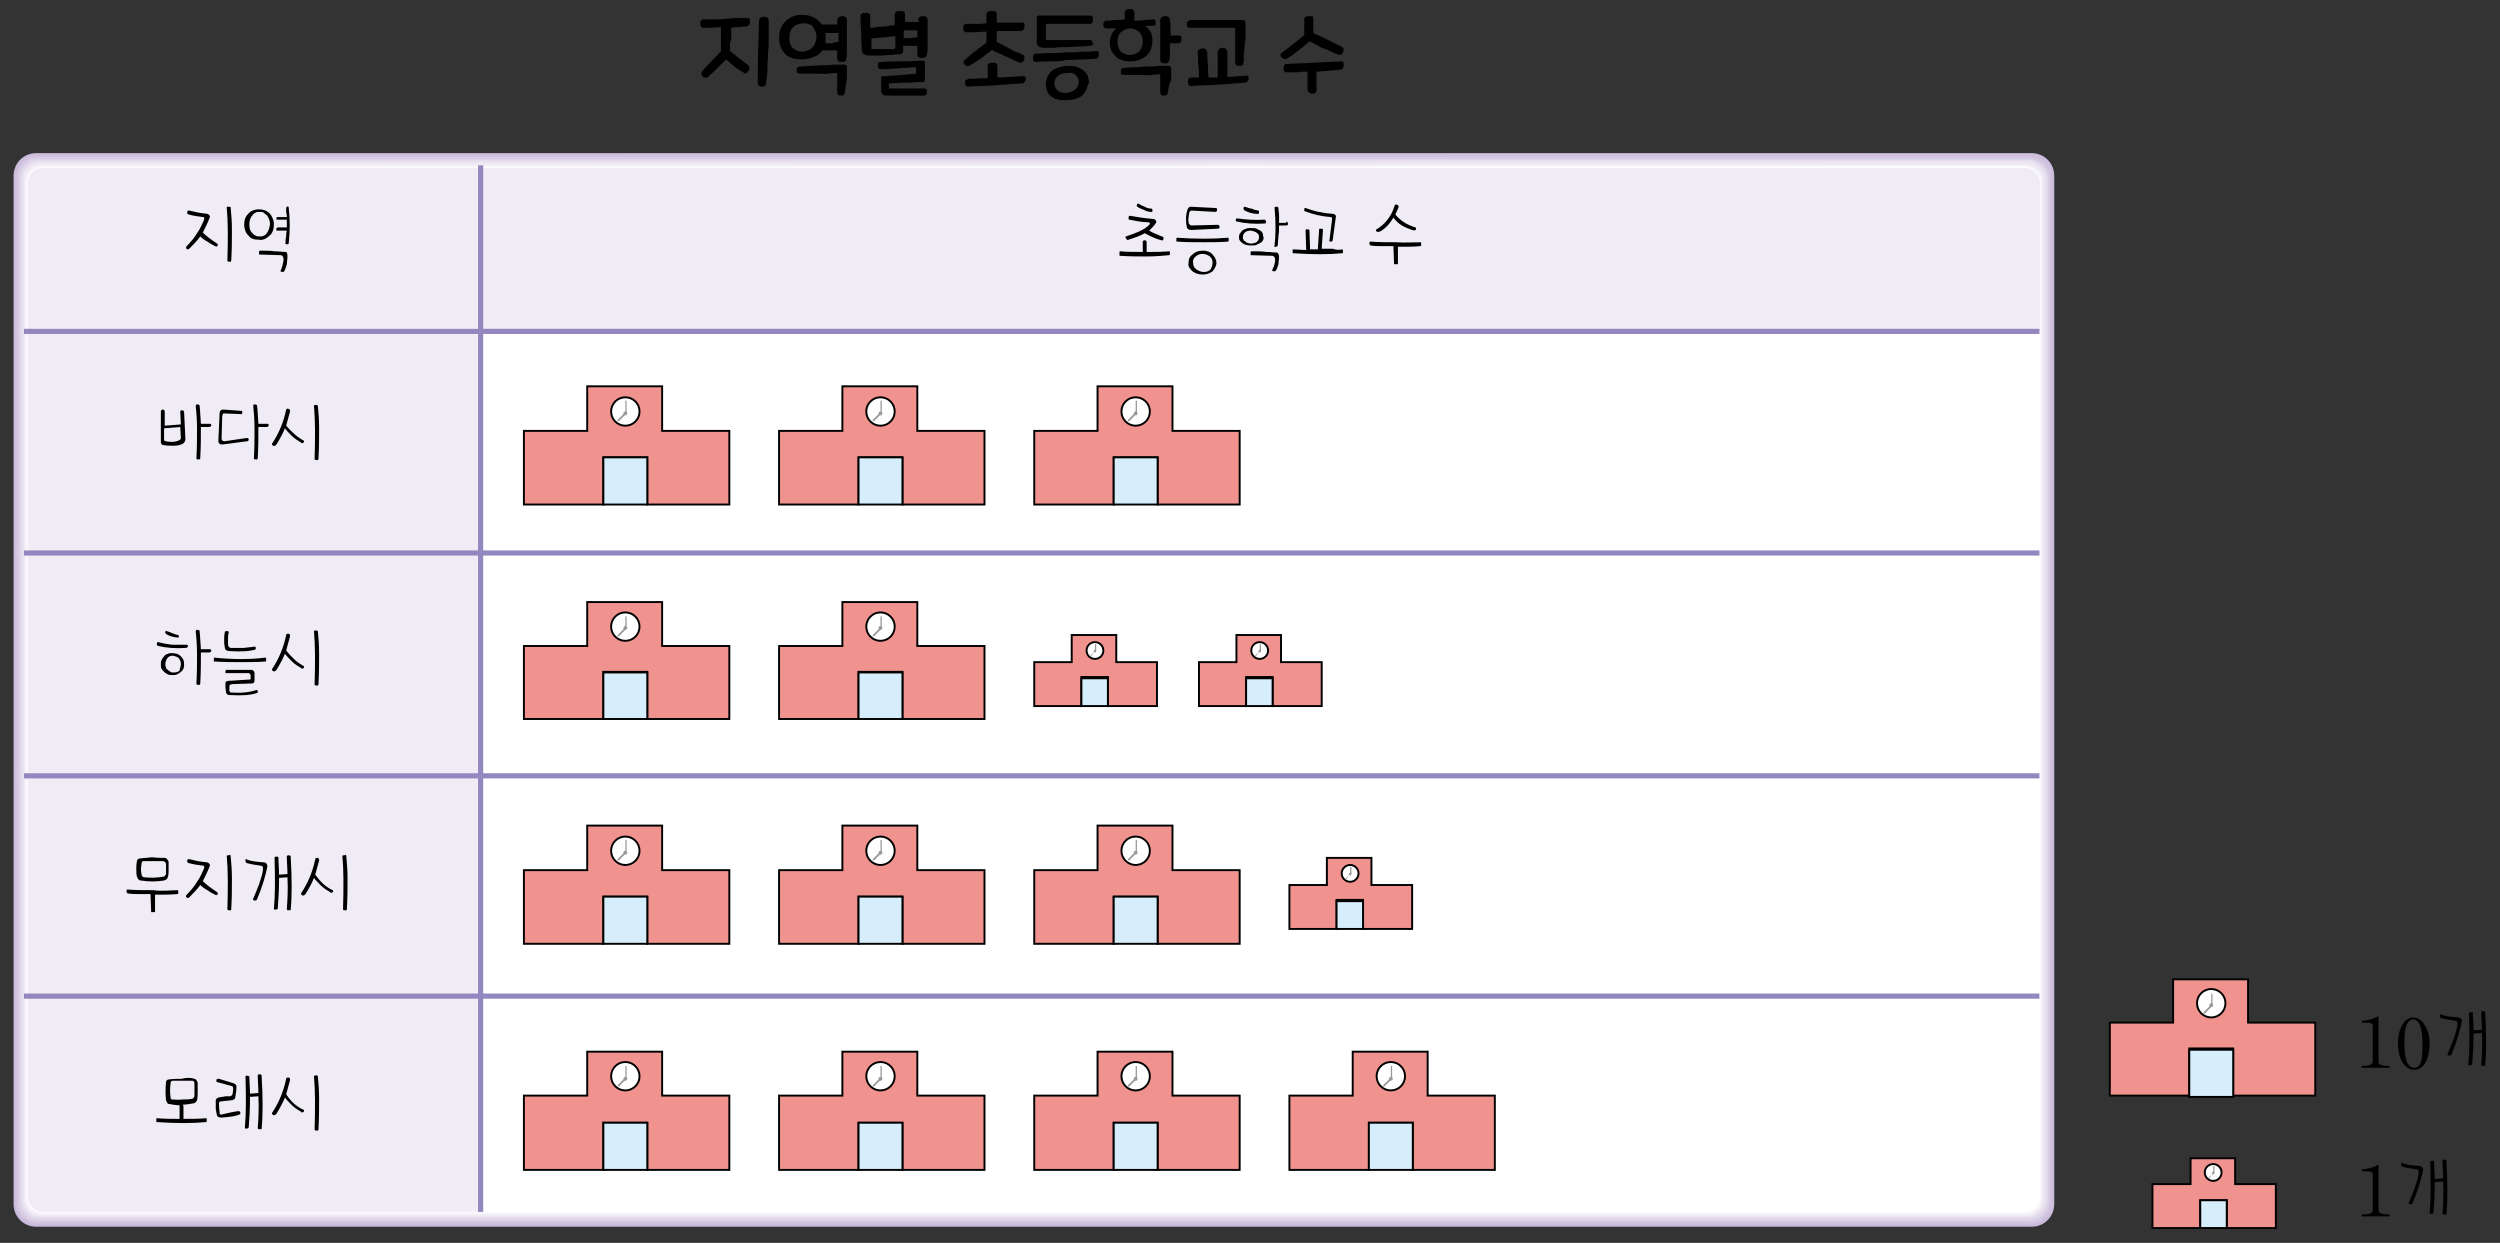 <?xml version="1.0" encoding="utf-8"?>
<!-- Generator: Adobe Illustrator 24.2.3, SVG Export Plug-In . SVG Version: 6.00 Build 0)  -->
<svg version="1.1" id="레이어_1" xmlns="http://www.w3.org/2000/svg" xmlns:xlink="http://www.w3.org/1999/xlink" x="0px"
	 y="0px" width="387px" height="192.4px" viewBox="0 0 387 192.4" style="enable-background:new 0 0 387 192.4;"
	 xml:space="preserve">
<rect x="0" y="0" width="387" height="192.4" fill="#333333" stroke="none"/>
<g>
	<g>
		<g>
			<path style="fill:#C9B8D9;" d="M318,27.2c0-2-1.6-3.5-3.5-3.5H5.6c-2,0-3.5,1.6-3.5,3.5v159.2c0,2,1.6,3.5,3.5,3.5h308.9
				c2,0,3.5-1.6,3.5-3.5V27.2z"/>
			<path style="fill:#CEBEDD;" d="M5.7,23.8c-1.9,0-3.4,1.5-3.4,3.4v158.9c0,0.1,0,0.2,0,0.3c0.1,1.8,1.6,3.2,3.4,3.2h308.7
				c0.1,0,0.2,0,0.3,0c1.8-0.1,3.2-1.6,3.2-3.4V27.3c0-0.1,0-0.2,0-0.3c-0.1-1.8-1.6-3.2-3.4-3.2H5.7L5.7,23.8z"/>
			<path style="fill:#D3C5E0;" d="M5.8,24.1c-1.8,0-3.3,1.5-3.3,3.2V186c0,0.1,0,0.2,0,0.3c0.1,1.7,1.6,3.1,3.3,3.1h308.4
				c0.1,0,0.2,0,0.3,0c1.7-0.1,3.1-1.6,3.1-3.3V27.5c0-0.1,0-0.2,0-0.3c-0.1-1.7-1.6-3.1-3.3-3.1C314.3,24.1,5.8,24.1,5.8,24.1z"/>
			<path style="fill:#D7CBE4;" d="M5.9,24.3c-1.8,0-3.2,1.4-3.2,3.2V186c0,0.1,0,0.2,0,0.2c0.1,1.7,1.5,3,3.2,3h308.2
				c0.1,0,0.2,0,0.2,0c1.7-0.1,3-1.5,3-3.2V27.6c0-0.1,0-0.2,0-0.2c-0.1-1.7-1.5-3-3.2-3L5.9,24.3L5.9,24.3z"/>
			<path style="fill:#DCD2E8;" d="M6,24.5c-1.7,0-3.1,1.4-3.1,3.1v158.3c0,0.1,0,0.2,0,0.2C3,187.7,4.3,189,6,189h308
				c0.1,0,0.2,0,0.2,0c1.6-0.1,2.9-1.4,2.9-3.1V27.7c0-0.1,0-0.2,0-0.2c-0.1-1.6-1.4-2.9-3.1-2.9H6V24.5z"/>
			<path style="fill:#E1D9EB;" d="M6.1,24.7c-1.7,0-3,1.4-3,3v158v0.2c0.1,1.6,1.4,2.9,3,2.9h307.8h0.2c1.6-0.1,2.9-1.4,2.9-3v-158
				v-0.2c-0.1-1.6-1.4-2.9-3-2.9C314,24.7,6.1,24.7,6.1,24.7z"/>
			<path style="fill:#E6DFEF;" d="M6.2,24.8c-1.6,0-2.9,1.3-2.9,2.9v157.8v0.2c0.1,1.5,1.3,2.8,2.9,2.8h307.6h0.2
				c1.5-0.1,2.8-1.3,2.8-2.9V27.8v-0.2c-0.1-1.5-1.3-2.8-2.9-2.8C313.9,24.8,6.2,24.8,6.2,24.8z"/>
			<path style="fill:#EBE6F2;" d="M6.3,25.1c-1.5,0-2.8,1.2-2.8,2.8v157.6v0.2c0.1,1.5,1.3,2.7,2.8,2.7h307.3h0.2
				c1.5-0.1,2.7-1.3,2.7-2.8V28v-0.3c0-1.5-1.3-2.7-2.8-2.7L6.3,25.1L6.3,25.1z"/>
			<path style="fill:#F0ECF6;" d="M6.4,25.3c-1.5,0-2.7,1.2-2.7,2.7v157.4v0.2c0,1.4,1.2,2.6,2.7,2.6h307.1h0.2
				c1.4,0,2.6-1.2,2.6-2.7V28.2V28c0-1.4-1.2-2.6-2.7-2.6L6.4,25.3z"/>
			<path style="fill:#F6F3F9;" d="M6.5,25.6c-1.4,0-2.6,1.2-2.6,2.6v157.1v0.2c0,1.4,1.2,2.5,2.6,2.5h306.9h0.2
				c1.4,0,2.5-1.2,2.5-2.6V28.3v-0.2c0-1.4-1.2-2.5-2.6-2.5H6.5z"/>
			<path style="fill:#FBFAFC;" d="M6.6,25.8c-1.4,0-2.5,1.1-2.5,2.5v156.9v0.2c0,1.4,1.1,2.4,2.5,2.4h306.7h0.2
				c1.3,0,2.4-1.1,2.4-2.5v-157v-0.2c0-1.4-1.1-2.4-2.5-2.4L6.6,25.8L6.6,25.8z"/>
			<path style="fill:#FFFFFF;" d="M315.7,28.3c0-1.3-1.1-2.4-2.4-2.4H6.7c-1.3,0-2.4,1.1-2.4,2.4v156.9c0,1.3,1.1,2.4,2.4,2.4h306.6
				c1.3,0,2.4-1.1,2.4-2.4V28.3L315.7,28.3z"/>
		</g>
	</g>
	<g>
		<path style="fill:#F0ECF5;" d="M74.4,51.3V26h239c1.3,0,2.4,1.1,2.4,2.4v23.1H74.4V51.3z"/>
		<g>
			<path style="fill:#F0ECF5;" d="M74.4,187.6H6.7c-1.3,0-2.4-1.1-2.4-2.4V51.3h70v136.2h0.1V187.6z"/>
			<path style="fill:#F0ECF5;" d="M6.7,26c-0.4,0-0.8,0.1-1.2,0.3c-0.7,0.4-1.2,1.2-1.2,2v23.1h70V26H6.7z"/>
		</g>
		<g>
			<path style="fill:#FFFFFF;" d="M315.7,51.3v133.8c0,1.3-1.1,2.4-2.4,2.4h-239V51.3H315.7z"/>
		</g>
	</g>
	<g>
		<line style="fill:none;stroke:#9387BF;stroke-width:0.8;" x1="315.7" y1="51.3" x2="3.7" y2="51.3"/>
		<line style="fill:none;stroke:#9387BF;stroke-width:0.8;" x1="315.7" y1="85.6" x2="3.7" y2="85.6"/>
		<line style="fill:none;stroke:#9387BF;stroke-width:0.8;" x1="315.7" y1="120.1" x2="3.7" y2="120.1"/>
		<line style="fill:none;stroke:#9387BF;stroke-width:0.8;" x1="315.7" y1="154.2" x2="3.7" y2="154.2"/>
		<line style="fill:none;stroke:#9387BF;stroke-width:0.8;" x1="74.4" y1="187.6" x2="74.4" y2="25.6"/>
	</g>
	<g>
		<path d="M33.6,37.7c0.1,0.1,0.2,0.2,0.1,0.3c-0.1,0.2-0.2,0.2-0.4,0.1c-0.4-0.2-0.8-0.4-1.2-0.7c-0.4-0.2-0.8-0.5-1.1-0.8
			c-0.5,0.7-1.1,1.3-1.6,1.8c-0.1,0.1-0.2,0.2-0.3,0.2c-0.1,0-0.2,0-0.2-0.1c-0.1,0-0.1-0.1-0.1-0.2c0,0,0-0.1,0.1-0.2
			c0.6-0.6,1.2-1.3,1.6-2c0.5-0.7,0.8-1.4,1.1-2.1c0-0.1,0-0.2,0-0.3c0-0.1-0.1-0.1-0.2-0.1c-0.8-0.1-1.5-0.2-2.2-0.4
			C29,33.1,28.9,33,29,32.8c0-0.1,0-0.1,0.1-0.2c0,0,0.1,0,0.2,0c0.8,0.2,1.7,0.4,2.8,0.5c0.3,0.1,0.4,0.3,0.4,0.5
			c-0.3,0.8-0.7,1.6-1.1,2.4C32,36.6,32.7,37.1,33.6,37.7z M35.7,32.1c0.1,1,0.2,2.1,0.2,3.5s0,2.9-0.1,4.7c0,0.1,0,0.1-0.1,0.2
			c0,0-0.1,0.1-0.2,0c-0.1,0-0.2,0-0.2,0l-0.1-0.1c0.1-3.4,0.1-6.2-0.1-8.3c0-0.1,0.1-0.1,0.3-0.1C35.6,32,35.7,32,35.7,32.1z"/>
		<path d="M42.4,34.7c0,0.8-0.2,1.4-0.7,1.8c-0.2,0.2-0.5,0.4-0.7,0.5c-0.3,0.1-0.6,0.2-0.9,0.1c-0.3,0-0.6,0-0.9-0.1
			c-0.3-0.1-0.5-0.2-0.7-0.5c-0.2-0.2-0.4-0.4-0.5-0.7s-0.2-0.6-0.2-1c0-0.8,0.2-1.3,0.7-1.8c0.4-0.4,0.9-0.6,1.6-0.6
			c0.6,0,1.2,0.2,1.6,0.6c0.2,0.2,0.4,0.5,0.5,0.8C42.3,34,42.4,34.3,42.4,34.7z M41.8,34.7c0-0.5-0.2-1-0.5-1.4
			c-0.2-0.1-0.4-0.3-0.5-0.4c-0.2-0.1-0.4-0.1-0.6-0.1s-0.5,0-0.6,0.1c-0.2,0.1-0.4,0.2-0.5,0.4c-0.3,0.3-0.5,0.8-0.5,1.4
			c0,0.6,0.1,1.1,0.5,1.4c0.1,0.2,0.3,0.3,0.5,0.4c0.2,0.1,0.4,0.1,0.6,0.1s0.4,0,0.6-0.1c0.2-0.1,0.4-0.2,0.5-0.4
			C41.6,35.7,41.7,35.3,41.8,34.7z M44.5,39.7c0,0.4-0.1,0.9-0.1,1.2c-0.1,0.4-0.2,0.7-0.4,1.1c-0.1,0.1-0.2,0.1-0.4,0.1
			C43.5,42,43.5,42,43.4,42c0,0-0.1,0,0,0c0.1-0.2,0.2-0.5,0.3-0.8s0.1-0.6,0.2-0.9c0-0.5-0.1-0.7-0.4-0.8l-3.4-0.1c0,0,0-0.1,0-0.3
			c0-0.1,0-0.1,0-0.2l0.1-0.1c0.9,0,1.6,0,2.3,0.1c0.7,0,1.2,0.1,1.7,0.1C44.4,39,44.5,39.2,44.5,39.7z M44.7,32.2
			c0.2,1.8,0.2,3.6,0,5.4c0,0.1-0.1,0.2-0.1,0.2c-0.1,0-0.1,0.1-0.2,0c-0.2,0-0.3-0.1-0.2-0.2c0-0.3,0-0.6,0.1-1
			c0-0.3,0-0.6,0.1-0.9H43c-0.1,0-0.2,0-0.2,0s-0.1-0.1,0-0.2c0-0.1,0-0.1,0-0.2c0,0,0.1,0,0.2-0.1h1.4c0-0.2,0-0.4,0-0.6
			s0-0.4,0-0.6H43c-0.1,0-0.1,0-0.2,0c0,0,0-0.1,0-0.2s0-0.2,0.2-0.2h1.4c0-0.2,0-0.5-0.1-0.7c0-0.2,0-0.4,0-0.7
			c0-0.1,0.1-0.2,0.2-0.2C44.5,31.8,44.7,32,44.7,32.2z"/>
	</g>
	<g>
		<path d="M176.9,39v-1.6c0-0.1,0.1-0.2,0.3-0.2s0.3,0.1,0.3,0.3V39c1.3,0,2.4,0,3.5-0.1c0,0,0.1,0,0.1,0.1c0,0,0,0.1,0,0.2
			c0,0.2,0,0.3-0.1,0.3c-1.1,0.1-2.2,0.2-3.5,0.2s-2.6,0-4.1-0.1c-0.1,0-0.1,0-0.1-0.1c0,0,0-0.1,0-0.3c0-0.1,0-0.2,0-0.2
			s0-0.1,0.1-0.1C174.4,39,175.6,39,176.9,39z M180.1,36.7L180.1,36.7c0,0.2,0,0.2,0,0.3s-0.1,0.2-0.1,0.2s-0.1,0-0.2,0
			c-0.8-0.2-1.7-0.6-2.6-1.1c-0.7,0.4-1.5,0.7-2.5,1c-0.1,0.1-0.2,0.1-0.2,0c-0.1,0-0.1-0.1-0.2-0.2c-0.1-0.1-0.1-0.3,0-0.3
			c0.9-0.3,1.7-0.6,2.3-0.9c0.6-0.3,1-0.6,1.3-0.9c0.2-0.2,0.1-0.4-0.2-0.4c-0.9,0-1.9-0.2-2.9-0.4c-0.1,0-0.1-0.1-0.1-0.3
			s0.1-0.3,0.2-0.3c1.1,0.2,2.4,0.4,3.7,0.5c0.3,0.1,0.4,0.3,0.4,0.5c-0.2,0.4-0.6,0.8-1.1,1.3C178.5,36.1,179.2,36.3,180.1,36.7z
			 M178.3,32.3C178.4,32.3,178.4,32.3,178.3,32.3c0.1,0.1,0.1,0.2,0.1,0.3c0,0.2-0.1,0.3-0.2,0.2c-0.4,0-0.8-0.1-1.1-0.3
			c-0.3-0.1-0.7-0.3-0.9-0.4s-0.3-0.3-0.2-0.4c0-0.1,0.1-0.2,0.2-0.2c0.3,0.2,0.7,0.4,1,0.5C177.5,32.2,177.9,32.3,178.3,32.3z"/>
		<path d="M190.1,36.8c0.1,0,0.1,0.1,0.1,0.3s0,0.3-0.1,0.3c-1.2,0.1-2.5,0.1-3.8,0.1s-2.7,0-4.1-0.1c-0.1,0-0.1,0-0.1-0.1
			c0,0,0-0.1,0-0.2c0-0.2,0-0.3,0.1-0.3C185.1,37,187.7,37,190.1,36.8z M188.5,34.8c0.1,0,0.1,0,0.2,0.1c0,0,0.1,0.1,0.1,0.2
			c0,0.2-0.1,0.3-0.2,0.3l-4.2,0.2c-0.4,0-0.7-0.2-0.7-0.6c-0.1-0.4-0.1-0.9-0.1-1.3c0-0.4,0.1-0.8,0.2-1.2c0.1-0.3,0.3-0.5,0.5-0.5
			l3.9,0.2c0.2,0,0.2,0.1,0.2,0.3c0,0.2-0.1,0.3-0.3,0.3l-3.6-0.2c-0.2,0-0.3,0.1-0.4,0.3c-0.1,0.6-0.2,1.1-0.1,1.6
			c0,0.1,0.1,0.2,0.2,0.3c0.1,0.1,0.2,0.1,0.4,0.1L188.5,34.8z M188.3,40.7c0,0.3-0.1,0.5-0.2,0.7s-0.2,0.4-0.4,0.6
			c-0.4,0.3-0.9,0.5-1.5,0.5c-0.7,0-1.2-0.2-1.6-0.5c-0.2-0.2-0.4-0.4-0.5-0.6s-0.2-0.4-0.1-0.7c0-0.2,0-0.4,0.1-0.7
			c0.1-0.2,0.2-0.4,0.5-0.6c0.4-0.4,0.9-0.6,1.6-0.6c0.6,0,1.2,0.2,1.5,0.6C188.1,39.8,188.3,40.3,188.3,40.7z M187.7,40.6
			c0-0.1,0-0.3-0.1-0.5c-0.1-0.1-0.2-0.3-0.3-0.4c-0.3-0.2-0.7-0.4-1.1-0.4s-0.8,0.1-1.1,0.4c-0.3,0.2-0.5,0.6-0.4,1
			c0,0.4,0.1,0.7,0.5,1c0.3,0.2,0.7,0.4,1.1,0.4c0.5,0,0.8-0.1,1.1-0.4C187.6,41.3,187.7,41.1,187.7,40.6z"/>
		<path d="M195.8,34c0,0,0.1,0,0.1,0.1c0,0.1,0,0.1,0.1,0.2c0,0.2-0.1,0.3-0.2,0.3c-1.6,0.1-3,0-4.3-0.3c-0.1,0-0.2-0.1-0.2-0.1
			c0-0.1,0-0.1,0-0.2s0.1-0.2,0.2-0.2C192.8,34,194.3,34.1,195.8,34z M195.6,36.7c0,0.2,0,0.4-0.1,0.5c-0.1,0.2-0.2,0.3-0.4,0.4
			c-0.2,0.1-0.4,0.2-0.6,0.3c-0.2,0.1-0.5,0.1-0.8,0.1c-0.6,0-1.1-0.1-1.4-0.4c-0.2-0.1-0.3-0.3-0.4-0.4s-0.1-0.3-0.1-0.5
			s0-0.3,0.1-0.5c0.1-0.1,0.2-0.3,0.4-0.5c0.1-0.1,0.3-0.2,0.6-0.3c0.2-0.1,0.5-0.1,0.8-0.1s0.6,0,0.8,0.1c0.2,0.1,0.4,0.2,0.6,0.3
			c0.2,0.1,0.3,0.3,0.4,0.5C195.5,36.3,195.5,36.5,195.6,36.7z M194.9,36.7c0-0.3-0.1-0.5-0.4-0.7c-0.1-0.1-0.3-0.1-0.4-0.2
			c-0.2,0-0.3-0.1-0.5-0.1c-0.4,0-0.7,0.1-0.9,0.3s-0.3,0.4-0.3,0.7c0,0.2,0,0.3,0.1,0.4c0,0.1,0.1,0.2,0.3,0.3
			c0.1,0.1,0.2,0.2,0.4,0.2c0.1,0.1,0.3,0.1,0.5,0.1s0.3,0,0.5-0.1c0.2,0,0.3-0.1,0.4-0.2C194.8,37.2,194.9,37,194.9,36.7z
			 M194.8,32.6c0.1,0,0.1,0.1,0.1,0.3c0,0.1-0.1,0.2-0.1,0.2s-0.1,0.1-0.2,0c-0.7,0-1.3-0.2-1.9-0.5c-0.2-0.1-0.2-0.2-0.2-0.4
			c0-0.1,0.1-0.2,0.2-0.2c0.4,0.1,0.7,0.3,1.1,0.3C194.1,32.5,194.4,32.5,194.8,32.6z M198,39.8c0,0.4-0.1,0.7-0.1,1.1
			c-0.1,0.3-0.2,0.7-0.4,1c-0.1,0.1-0.2,0.1-0.4,0.1c-0.1-0.1-0.1-0.1-0.2-0.1c0,0-0.1,0,0,0c0.1-0.2,0.2-0.5,0.3-0.7
			s0.1-0.5,0.2-0.8c0-0.5-0.1-0.7-0.4-0.8l-3.4-0.1c0,0,0-0.1,0-0.3c0-0.1,0-0.1,0-0.2l0.1-0.1c0.9,0,1.6,0,2.3,0.1
			c0.7,0,1.2,0.1,1.7,0.1C197.9,39.2,198,39.5,198,39.8z M199.1,34.3c0.1,0,0.1,0,0.2,0.1c0,0.1,0.1,0.1,0.1,0.2s0,0.2-0.1,0.2
			c0,0.1-0.1,0.1-0.2,0.1H198c0,0.6,0,1.1-0.1,1.6c0,0.5-0.1,1-0.1,1.4c0,0.2-0.1,0.3-0.3,0.3c-0.1,0-0.2,0-0.2,0s-0.1-0.1,0-0.2
			c0.2-1.7,0.2-3.7,0-5.8c0-0.1,0-0.2,0.3-0.2c0.2,0,0.3,0.1,0.3,0.2c0,0.4,0.1,0.7,0.1,1.1c0,0.4,0,0.8,0,1.2h1.1V34.3z"/>
		<path d="M207.8,38.6C207.9,38.6,207.9,38.6,207.8,38.6c0.1,0.1,0.1,0.2,0.1,0.3c0,0.2,0,0.3-0.1,0.3c-2.1,0.2-4.7,0.2-7.6,0
			c-0.1,0-0.1,0-0.1-0.1c0,0,0-0.1,0-0.2c0-0.1,0-0.2,0-0.2c0-0.1,0-0.1,0.1-0.1c0.6,0,1.3,0.1,2,0.1l-0.1-3.1c0,0,0,0,0.1-0.1
			c0,0,0.1,0,0.2,0c0.2,0,0.3,0.1,0.3,0.1l0.1,3c0.4,0,0.8,0,1.2,0l0.2-3.1c0-0.1,0.1-0.1,0.3-0.1s0.3,0.1,0.3,0.1l-0.2,3
			c0.6,0,1.2,0,1.7,0C206.8,38.7,207.3,38.7,207.8,38.6z M206.8,33.5l-0.5,3.7c0,0.1-0.1,0.2-0.3,0.2s-0.3-0.1-0.2-0.2l0.4-3.2
			c0-0.2,0-0.4-0.2-0.4c-1.4-0.1-2.7-0.4-4-0.9c-0.1,0-0.1-0.1-0.1-0.1s0-0.1,0-0.2c0-0.2,0.1-0.2,0.2-0.2c1.3,0.5,2.7,0.8,4.2,0.9
			C206.6,33.1,206.8,33.3,206.8,33.5z"/>
		<path d="M219.9,37.5c0.1,0,0.1,0.1,0.1,0.3c0,0.1,0,0.2,0,0.2l-0.1,0.1c-1.1,0.1-2.2,0.1-3.5,0.1v2.7c0,0,0,0-0.1,0
			c0,0-0.1,0-0.2,0c-0.2,0-0.3,0-0.3,0l-0.1-2.8c-0.6,0-1.2,0-1.8,0s-1.2,0-1.7-0.1c-0.1,0-0.2-0.1-0.2-0.3c0-0.1,0-0.1,0-0.2
			c0,0,0-0.1,0.1-0.1c1.4,0.1,2.7,0.1,4,0.1C217.5,37.6,218.8,37.5,219.9,37.5z M219.1,35.2l0.1,0.1c0,0,0,0.1,0,0.2
			c-0.1,0.2-0.3,0.2-0.6,0.1c-0.6-0.2-1.1-0.4-1.6-0.7c-0.5-0.3-0.9-0.7-1.3-1.2c-0.6,1-1.3,1.7-2,2.1c-0.2,0.1-0.3,0.1-0.4,0.1
			s-0.2,0-0.2-0.1c-0.1,0-0.1-0.1-0.1-0.2c0,0,0-0.1,0.1-0.1c1.3-0.8,2.3-2,2.8-3.7c0-0.1,0.2-0.2,0.4-0.1s0.2,0.2,0.2,0.4l-0.5,1.1
			C216.8,34.2,217.8,34.8,219.1,35.2z"/>
	</g>
	<g>
		<path d="M28.7,68c0,0.2-0.1,0.5-0.4,0.7c-0.4,0.2-0.9,0.3-1.4,0.3s-1,0-1.6-0.1c-0.2,0-0.3-0.1-0.3-0.2c-0.1-0.1-0.1-0.2-0.1-0.4
			v-4.5c0-0.3,0.1-0.4,0.3-0.4c0.2,0,0.3,0.1,0.3,0.4v2.1l2.5-0.2l-0.1-2c0-0.1,0.1-0.2,0.3-0.2c0.1,0,0.1,0,0.2,0.1
			c0,0,0.1,0.1,0.1,0.2L28.7,68z M28,67.8l-0.1-1.7l-2.5,0.2v1.8c0,0.2,0.4,0.3,1.4,0.3C27.6,68.3,28,68.1,28,67.8z M30.9,62.8
			c0.1,0.8,0.1,1.7,0.2,2.8h1.4c0.1,0,0.2,0.1,0.2,0.2c0,0.1,0,0.2-0.1,0.2c0,0-0.1,0.1-0.2,0.1h-1.3c0,1.5,0,3.1-0.1,4.8
			c0,0.1,0,0.1-0.1,0.2c0,0-0.1,0.1-0.2,0c-0.1,0-0.2,0-0.2,0L30.4,71c0.1-1.7,0.1-3.2,0.1-4.6c0-1.4-0.1-2.6-0.2-3.6
			c0-0.1,0.1-0.2,0.2-0.2C30.8,62.6,30.9,62.7,30.9,62.8z"/>
		<path d="M38.2,67.8c0.2,0,0.3,0.1,0.3,0.2c0,0.2-0.1,0.3-0.2,0.3l-3.8,0.5c-0.2,0-0.4,0-0.5-0.1s-0.2-0.2-0.2-0.4l0.2-4.4
			c0-0.2,0.1-0.3,0.2-0.4s0.2-0.1,0.4-0.1l2.8,0.2c0.1,0,0.1,0,0.1,0.1c0,0,0,0.1,0,0.2c0,0.1,0,0.1-0.1,0.2c0,0-0.1,0.1-0.1,0
			L34.7,64c-0.1,0-0.2,0-0.2,0.1s-0.1,0.2-0.1,0.3l-0.1,3.5c0,0.3,0.2,0.4,0.5,0.4L38.2,67.8z M39.8,62.8c0.1,0.8,0.1,1.7,0.2,2.8
			h1.4c0.1,0,0.2,0.1,0.2,0.2c0,0.1,0,0.2-0.1,0.2c0,0-0.1,0.1-0.2,0.1H40c0,1.5,0,3.1-0.1,4.8c0,0.1,0,0.1-0.1,0.2
			c0,0-0.1,0.1-0.2,0c-0.1,0-0.2,0-0.2,0L39.3,71c0.1-1.7,0.1-3.2,0.1-4.6c0-1.4-0.1-2.6-0.2-3.6c0-0.1,0.1-0.2,0.2-0.2
			C39.7,62.6,39.8,62.7,39.8,62.8z"/>
		<path d="M47,68.2c0.1,0,0.1,0.2,0,0.3s-0.1,0.1-0.2,0.1c-0.1,0-0.2,0-0.2-0.1c-0.5-0.3-1-0.6-1.4-1s-0.8-0.8-1.1-1.2
			c-0.1,0.3-0.3,0.7-0.5,1.1c-0.2,0.4-0.5,0.9-0.8,1.4c-0.2,0.2-0.3,0.3-0.5,0.2s-0.2-0.2-0.2-0.3c1-1.5,1.8-3.3,2.2-5.3
			c0-0.1,0.2-0.2,0.4-0.1c0.2,0.1,0.2,0.2,0.2,0.4l-0.6,2.2C45.1,66.8,45.9,67.6,47,68.2z M49.2,62.8c0.1,1,0.2,2.1,0.2,3.5
			s0,2.9-0.1,4.7c0,0.1,0,0.1-0.1,0.2c0,0-0.1,0.1-0.2,0c-0.1,0-0.2,0-0.2,0l-0.1-0.1c0.1-3.4,0.1-6.2-0.1-8.3
			c0-0.1,0.1-0.1,0.3-0.1C49,62.6,49.1,62.7,49.2,62.8z"/>
	</g>
	<g>
		<path d="M28.9,99.8c0.1,0,0.2,0.1,0.2,0.2s0,0.1-0.1,0.2c0,0-0.1,0.1-0.2,0.1c-1.6,0.1-3,0-4.3-0.3c-0.2-0.1-0.3-0.2-0.2-0.4
			c0-0.1,0-0.1,0.1-0.2c0,0,0,0,0.1,0c0.7,0.2,1.4,0.3,2.1,0.4C27.3,99.8,28.1,99.8,28.9,99.8z M28.5,102.8c0,0.2,0,0.5-0.1,0.7
			s-0.2,0.4-0.4,0.5c-0.2,0.2-0.4,0.3-0.6,0.4s-0.5,0.1-0.7,0.1c-0.3,0-0.5,0-0.7-0.1s-0.4-0.2-0.6-0.4c-0.2-0.2-0.3-0.3-0.4-0.5
			s-0.1-0.4-0.1-0.7c0-0.2,0-0.4,0.1-0.6s0.2-0.4,0.4-0.6c0.1-0.2,0.3-0.3,0.6-0.4c0.2-0.1,0.5-0.1,0.7-0.1s0.5,0.1,0.7,0.1
			c0.2,0.1,0.4,0.2,0.6,0.4C28.4,102,28.5,102.3,28.5,102.8z M28,102.8c0-0.3-0.1-0.6-0.3-0.9c-0.2-0.2-0.5-0.3-0.9-0.4
			c-0.4,0-0.7,0.1-0.9,0.4c-0.1,0.1-0.2,0.3-0.2,0.4c-0.1,0.2-0.1,0.3-0.1,0.5s0,0.4,0.1,0.5c0,0.2,0.1,0.3,0.3,0.4
			c0.1,0.1,0.2,0.2,0.4,0.3c0.1,0.1,0.3,0.1,0.5,0.1c0.4,0,0.7-0.1,0.9-0.3C27.8,103.5,28,103.2,28,102.8z M27.6,98.3
			C27.6,98.3,27.7,98.3,27.6,98.3c0.1,0.1,0.1,0.2,0.1,0.2c0,0.2-0.1,0.2-0.3,0.2c-0.6-0.1-1.1-0.2-1.6-0.5
			c-0.1-0.1-0.2-0.2-0.2-0.2c0-0.1-0.1-0.1,0-0.2c0-0.1,0.1-0.2,0.2-0.1C26.3,97.8,26.9,98.2,27.6,98.3z M30.9,97.7
			c0.1,0.8,0.1,1.7,0.2,2.8h1.4c0.1,0,0.2,0.1,0.2,0.2s0,0.2-0.1,0.2c0,0-0.1,0.1-0.2,0.1h-1.3c0,1.5,0,3.1-0.1,4.8
			c0,0.1,0,0.1-0.1,0.2c0,0-0.1,0.1-0.2,0c-0.1,0-0.2,0-0.2,0l-0.1-0.1c0.1-1.7,0.1-3.2,0.1-4.6s-0.1-2.6-0.2-3.6
			c0-0.1,0.1-0.2,0.2-0.2C30.8,97.5,30.9,97.6,30.9,97.7z"/>
		<path d="M41.1,101.8c0.1,0,0.1,0.1,0.1,0.3c0,0.2,0,0.3-0.1,0.3c-1.2,0.1-2.5,0.1-3.8,0.1s-2.7,0-4.1-0.1c-0.1,0-0.1,0-0.1-0.1
			c0,0,0-0.1,0-0.2c0-0.2,0-0.3,0.1-0.3C36.1,102.1,38.7,102.1,41.1,101.8z M39.3,100.1c0.1,0,0.2,0,0.2,0s0.1,0.1,0.1,0.2
			c0,0.2-0.1,0.3-0.2,0.3c-0.8,0.2-2,0.3-3.7,0.2c-0.6,0-0.9-0.2-0.9-0.6c-0.1-0.4-0.1-0.8-0.1-1.2c0-0.4,0-0.7,0.1-1.1
			c0-0.1,0-0.1,0.1-0.2c0.1,0,0.1,0,0.3,0c0.1,0,0.2,0,0.2,0.1c0,0,0,0.1,0,0.2c-0.1,0.3-0.1,0.5-0.1,0.8s0,0.6,0,1
			c0,0.2,0.1,0.3,0.2,0.4s0.2,0.1,0.3,0.1c0.7,0,1.3,0,1.9,0C38.3,100.2,38.9,100.2,39.3,100.1z M39.7,106.8L39.7,106.8
			c0.1,0,0.2,0.1,0.2,0.2c0,0.2,0,0.3-0.2,0.3c-0.9,0.3-2.2,0.4-4,0.3c-0.2,0-0.4,0-0.5-0.1s-0.2-0.2-0.2-0.3c0-0.2-0.1-0.5-0.1-0.7
			s0-0.5,0-0.7c0-0.1,0-0.2,0.1-0.3c0.1,0,0.2-0.1,0.3-0.1l3.2-0.2c0.2,0,0.3,0,0.3-0.1v-0.6c-0.1-0.2-0.2-0.3-0.3-0.3
			c-0.6,0-1.2,0-1.8,0s-1.2,0-1.8,0l0,0c0,0,0-0.1,0-0.2s0-0.2,0.1-0.3c1.4,0,2.7,0,4,0c0.1,0,0.2,0.1,0.3,0.2s0.1,0.2,0.1,0.4v1
			c0,0.3-0.1,0.5-0.4,0.5l-3,0.1c-0.1,0-0.3,0.1-0.4,0.1c-0.1,0.1-0.1,0.4-0.1,0.9c0,0.1,0.1,0.2,0.2,0.3
			C37.3,107.3,38.6,107.2,39.7,106.8z"/>
		<path d="M47,103.1c0.1,0,0.1,0.2,0,0.3c-0.1,0.1-0.1,0.1-0.2,0.1c-0.1,0-0.2,0-0.2-0.1c-0.5-0.3-1-0.6-1.4-1s-0.8-0.8-1.1-1.2
			c-0.1,0.3-0.3,0.7-0.5,1.1s-0.5,0.9-0.8,1.4c-0.2,0.2-0.3,0.3-0.5,0.2c-0.2-0.1-0.2-0.2-0.2-0.3c1-1.5,1.8-3.3,2.2-5.3
			c0-0.2,0.2-0.2,0.4-0.2c0.2,0.1,0.2,0.2,0.2,0.4l-0.6,2.2C45.1,101.7,45.9,102.5,47,103.1z M49.2,97.7c0.1,1,0.2,2.1,0.2,3.5
			s0,2.9-0.1,4.7c0,0.1,0,0.1-0.1,0.2c0,0-0.1,0.1-0.2,0c-0.1,0-0.2,0-0.2,0l-0.1-0.1c0.1-3.4,0.1-6.2-0.1-8.3
			c0-0.1,0.1-0.1,0.3-0.1C49,97.6,49.1,97.6,49.2,97.7z"/>
	</g>
	<g>
		<path d="M27.5,137.8c0.1,0,0.1,0.1,0.1,0.3c0,0.1,0,0.2,0,0.2l-0.1,0.1c-1.1,0.1-2.2,0.1-3.5,0.1v2.7c0,0,0,0-0.1,0
			c0,0-0.1,0-0.2,0c-0.2,0-0.3,0-0.3,0l-0.1-2.8c-0.6,0-1.2,0-1.8,0c-0.6,0-1.2,0-1.7-0.1c-0.1,0-0.2-0.1-0.2-0.3c0-0.1,0-0.1,0-0.2
			c0,0,0-0.1,0.1-0.1c1.4,0.1,2.7,0.1,4,0.1C25.1,138,26.4,137.8,27.5,137.8z M25.6,132.8c0.2,0.1,0.4,0.3,0.5,0.6
			c0,0.4,0,0.8,0,1.2c0,0.4,0,0.8-0.1,1.1c0,0.1-0.1,0.3-0.2,0.4c-0.1,0.1-0.2,0.1-0.4,0.2c-1.2,0.2-2.4,0.2-3.6,0
			c-0.2,0-0.3-0.1-0.4-0.2c-0.1-0.1-0.1-0.2-0.2-0.4c-0.1-0.3-0.1-0.7-0.1-1.1c0-0.4,0-0.8,0.1-1.3c0-0.2,0.2-0.4,0.4-0.4
			c0.6-0.1,1.3-0.1,1.9-0.2C24.4,132.8,25,132.8,25.6,132.8z M22.2,133.3c-0.2,0-0.3,0.2-0.3,0.5c-0.1,0.5-0.1,1,0,1.5
			c0,0.3,0.2,0.5,0.4,0.5c1,0.1,2,0.1,3-0.1c0.2,0,0.3-0.2,0.4-0.4c0-0.5,0-1,0-1.5c0-0.3-0.2-0.4-0.4-0.5c-0.6,0-1.2,0-1.7,0
			C23,133.3,22.6,133.3,22.2,133.3z"/>
		<path d="M33.6,138.1c0.1,0.1,0.2,0.2,0.1,0.3c-0.1,0.2-0.2,0.2-0.4,0.1c-0.4-0.2-0.8-0.4-1.2-0.7c-0.4-0.2-0.8-0.5-1.1-0.8
			c-0.5,0.7-1.1,1.3-1.6,1.8c-0.1,0.1-0.2,0.2-0.3,0.2c-0.1,0-0.2,0-0.2-0.1c-0.1,0-0.1-0.1-0.1-0.2c0-0.1,0-0.1,0.1-0.2
			c0.6-0.6,1.2-1.3,1.6-2c0.5-0.7,0.8-1.4,1.1-2.1c0-0.1,0-0.2,0-0.3s-0.1-0.1-0.2-0.1c-0.8-0.1-1.5-0.2-2.2-0.4
			c-0.2-0.1-0.3-0.2-0.2-0.4c0-0.1,0-0.1,0.1-0.2c0,0,0.1,0,0.2,0c0.8,0.2,1.7,0.4,2.8,0.5c0.3,0.1,0.4,0.3,0.4,0.5
			c-0.3,0.8-0.7,1.6-1.1,2.4C32,137,32.7,137.5,33.6,138.1z M35.7,132.5c0.1,1,0.2,2.1,0.2,3.5c0,1.4,0,2.9-0.1,4.7
			c0,0.1,0,0.1-0.1,0.2c0,0-0.1,0.1-0.2,0c-0.1,0-0.2,0-0.2,0l-0.1-0.1c0.1-3.4,0.1-6.2-0.1-8.3c0-0.1,0.1-0.1,0.3-0.1
			C35.6,132.3,35.7,132.3,35.7,132.5z"/>
		<path d="M41.4,134.1c-0.3,1.5-0.8,3.2-1.6,5.1c-0.1,0.1-0.1,0.2-0.2,0.2s-0.2,0-0.2,0c-0.2,0-0.3-0.2-0.2-0.3
			c0.3-0.7,0.6-1.4,0.9-2.2c0.2-0.7,0.5-1.4,0.6-2.2c0-0.2,0-0.4,0-0.5c-0.1-0.1-0.2-0.2-0.4-0.2c-0.7-0.1-1.4-0.2-2.1-0.4
			c-0.1,0-0.2-0.2-0.2-0.4s0-0.3,0.1-0.2c0.6,0.3,1.5,0.4,2.8,0.5C41.2,133.5,41.3,133.7,41.4,134.1z M43.1,132.7
			c0,0.9,0.1,1.8,0.1,2.7l1.3-0.1c0-0.9-0.1-1.9-0.1-2.8c0,0,0.1-0.1,0.3-0.1s0.3,0.1,0.3,0.2c0.2,3.5,0.2,6.2,0,8.2
			c0,0.1,0,0.1-0.1,0.1c0,0-0.1,0-0.2,0c-0.2,0-0.3,0-0.3-0.2c0.1-1.3,0.2-3,0.1-4.9l-1.3,0.1c0,2-0.1,3.5-0.2,4.7
			c0,0.1-0.1,0.2-0.3,0.2c-0.1,0-0.2,0-0.2,0c-0.1,0-0.1-0.1-0.1-0.1c0.2-2.1,0.2-4.7,0.1-8c0,0,0.1-0.1,0.3-0.1
			C42.9,132.6,43,132.6,43.1,132.7C43,132.6,43,132.6,43.1,132.7z"/>
		<path d="M51.5,137.8c0.1,0,0.1,0.2,0,0.3c-0.1,0.1-0.1,0.1-0.2,0.1c-0.1,0-0.2,0-0.2-0.1c-0.5-0.3-1-0.6-1.4-1
			c-0.4-0.4-0.8-0.8-1.1-1.2c-0.1,0.3-0.3,0.7-0.5,1.1c-0.2,0.4-0.5,0.9-0.8,1.4c-0.2,0.2-0.3,0.3-0.5,0.2s-0.2-0.2-0.2-0.3
			c1-1.5,1.8-3.3,2.2-5.3c0-0.2,0.2-0.2,0.4-0.2c0.2,0.1,0.2,0.2,0.2,0.4l-0.6,2.2C49.6,136.5,50.4,137.3,51.5,137.8z M53.6,132.5
			c0.1,1,0.2,2.1,0.2,3.5c0,1.4,0,2.9-0.1,4.7c0,0.1,0,0.1-0.1,0.2c0,0-0.1,0.1-0.2,0c-0.1,0-0.2,0-0.2,0l-0.1-0.1
			c0.1-3.4,0.1-6.2-0.1-8.3c0-0.1,0.1-0.1,0.3-0.1C53.5,132.3,53.6,132.3,53.6,132.5z"/>
	</g>
	<g>
		<path d="M30.1,167c0.1,0,0.2,0.1,0.3,0.2c0.1,0.1,0.1,0.2,0.2,0.4c0,0.5,0,1,0,1.4c0,0.5,0,0.9-0.1,1.3c0,0.1-0.1,0.2-0.2,0.3
			s-0.2,0.2-0.4,0.2c-0.5,0.1-1.1,0.2-1.6,0.2c0,0,0,0.1,0.1,0.2v2c1.3,0,2.4,0,3.5-0.1c0,0,0.1,0,0.1,0.1c0,0,0,0.1,0,0.2
			c0,0.2,0,0.3-0.1,0.3c-2.1,0.2-4.7,0.2-7.6,0c-0.1,0-0.1,0-0.1-0.1c0,0,0-0.1,0-0.2c0-0.1,0-0.2,0-0.2s0-0.1,0.1-0.1
			c1.1,0.1,2.3,0.1,3.5,0.1v-2v-0.1c-0.5,0-1-0.1-1.6-0.2c-0.2,0-0.3-0.1-0.3-0.2c-0.1-0.1-0.1-0.2-0.2-0.4c-0.1-0.8-0.1-1.8,0-2.8
			c0-0.2,0.2-0.4,0.4-0.4c0.7-0.1,1.3-0.1,2-0.1C28.9,166.8,29.5,166.8,30.1,167z M26.7,167.3c-0.2,0-0.3,0.2-0.3,0.5
			c-0.1,0.7-0.1,1.4,0,2c0,0.2,0,0.3,0.1,0.3c0,0.1,0.1,0.1,0.2,0.1c0.5,0,1,0.1,1.5,0c0.5,0,1,0,1.5-0.1c0.2,0,0.3-0.2,0.4-0.4
			c0-0.3,0-0.7,0-1s0-0.6,0-1c0-0.2-0.1-0.3-0.1-0.3c-0.1-0.1-0.2-0.1-0.2-0.1c-0.6,0-1.2,0-1.7,0C27.5,167.3,27.1,167.3,26.7,167.3
			z"/>
		<path d="M36.9,172c0.1,0,0.2,0,0.3,0.2c0,0.1,0,0.2,0,0.2c0,0.1,0,0.1-0.1,0.1c-0.6,0.3-1.5,0.4-2.8,0.5c-0.4,0-0.6-0.1-0.7-0.3
			c-0.1-0.3-0.1-0.6-0.2-1c0-0.4,0-0.8,0-1.3c0-0.1,0-0.2,0.1-0.3s0.2-0.1,0.3-0.2c0.4-0.1,0.8-0.1,1.1-0.2c0.3,0,0.5,0,0.7,0
			c0.1,0,0.3-0.1,0.4-0.3c0-0.2,0.1-0.5,0.1-0.9c0-0.2-0.1-0.4-0.3-0.4l-2.2-0.6c-0.1,0-0.1-0.1-0.1-0.3s0.2-0.2,0.4-0.2l2.3,0.7
			c0.1,0.1,0.2,0.1,0.3,0.2c0.1,0.1,0.1,0.2,0.1,0.3c0,0.6-0.1,1.2-0.2,1.8c0,0.1-0.2,0.2-0.4,0.3c-0.3,0-0.6,0.1-0.9,0.1
			s-0.6,0.1-0.9,0.1c-0.2,0-0.3,0.1-0.3,0.3s0,0.7,0.1,1.5c0,0.1,0,0.2,0.1,0.2s0.2,0.1,0.3,0C35.3,172.3,36.1,172.1,36.9,172z
			 M38.6,166.6c0,0.9,0.1,1.8,0.1,2.7l1.3-0.1c0-0.9-0.1-1.9-0.1-2.8c0,0,0.1-0.1,0.3-0.1s0.3,0.1,0.3,0.2c0.2,3.5,0.2,6.2,0,8.2
			c0,0.1,0,0.1-0.1,0.1c0,0-0.1,0-0.2,0c-0.2,0-0.3,0-0.3-0.2c0.1-1.3,0.2-3,0.1-4.9l-1.3,0.1c0,2-0.1,3.5-0.2,4.7
			c0,0.1-0.1,0.2-0.3,0.2c-0.1,0-0.2,0-0.2,0c-0.1,0-0.1-0.1-0.1-0.1c0.2-2.1,0.2-4.7,0.1-8c0,0,0.1-0.1,0.3-0.1
			C38.4,166.6,38.5,166.6,38.6,166.6C38.5,166.6,38.6,166.6,38.6,166.6z"/>
		<path d="M47,171.8c0.1,0,0.1,0.2,0,0.3s-0.1,0.1-0.2,0.1c-0.1,0-0.2,0-0.2-0.1c-0.5-0.3-1-0.6-1.4-1s-0.8-0.8-1.1-1.2
			c-0.1,0.3-0.3,0.7-0.5,1.1c-0.2,0.4-0.5,0.9-0.8,1.4c-0.2,0.2-0.3,0.3-0.5,0.2s-0.2-0.2-0.2-0.3c1-1.5,1.8-3.3,2.2-5.3
			c0-0.2,0.2-0.2,0.4-0.2c0.2,0.1,0.2,0.2,0.2,0.4l-0.6,2.2C45.1,170.6,45.9,171.3,47,171.8z M49.2,166.6c0.1,1,0.2,2.1,0.2,3.5
			s0,2.9-0.1,4.7c0,0.1,0,0.1-0.1,0.2c0,0-0.1,0.1-0.2,0c-0.1,0-0.2,0-0.2,0l-0.1-0.1c0.1-3.4,0.1-6.2-0.1-8.3
			c0-0.1,0.1-0.1,0.3-0.1C49,166.3,49.1,166.5,49.2,166.6z"/>
	</g>
	<g>
		<path d="M368.2,157.3v7c0,0.3,0,0.7,1.7,0.7v0.3h-4.3V165c1.8,0,1.7-0.5,1.7-0.8v-5.4c0-0.4-0.2-0.5-1.7-0.5V158
			C366.9,158,368.2,157.3,368.2,157.3z"/>
		<path d="M373.6,157.5c1.4,0,2.5,2,2.5,3.8c0,3.5-1.4,4.3-2.4,4.3s-2.5-1-2.5-4.2C371.2,159.8,371.9,157.5,373.6,157.5z M375,161.3
			c0-1.7-0.4-3.5-1.4-3.5c-1.2,0-1.4,1.8-1.4,3.6c0,1.7,0.2,3.9,1.5,3.9C374.9,165.3,375,163.8,375,161.3z"/>
		<path d="M381.1,158.1c-0.3,1.5-0.8,3.2-1.6,5.1c-0.1,0.1-0.1,0.2-0.2,0.2s-0.2,0-0.2,0c-0.2,0-0.3-0.2-0.2-0.3
			c0.3-0.7,0.6-1.4,0.9-2.2c0.2-0.7,0.5-1.4,0.6-2.2c0-0.2,0-0.4,0-0.5c-0.1-0.1-0.2-0.2-0.4-0.2c-0.7-0.1-1.4-0.2-2.1-0.4
			c-0.1,0-0.2-0.2-0.2-0.4s0-0.3,0.1-0.2c0.6,0.3,1.5,0.4,2.8,0.5C381,157.6,381.1,157.8,381.1,158.1z M382.8,156.8
			c0,0.9,0.1,1.8,0.1,2.7l1.3-0.1c0-0.9-0.1-1.9-0.1-2.8c0,0,0.1-0.1,0.3-0.1c0.2,0,0.3,0.1,0.3,0.2c0.2,3.5,0.2,6.2,0,8.2
			c0,0.1,0,0.1-0.1,0.1c0,0-0.1,0-0.2,0c-0.2,0-0.3,0-0.3-0.2c0.1-1.3,0.2-3,0.1-4.9l-1.3,0.1c0,2-0.1,3.5-0.2,4.7
			c0,0.1-0.1,0.2-0.3,0.2c-0.1,0-0.2,0-0.2,0c-0.1,0-0.1-0.1-0.1-0.1c0.2-2.1,0.2-4.7,0.1-8c0,0,0.1-0.1,0.3-0.1c0.1,0,0.2,0,0.2,0
			C382.8,156.6,382.8,156.8,382.8,156.8z"/>
	</g>
	<g>
		<path d="M368.2,180.3v7c0,0.3,0,0.7,1.7,0.7v0.3h-4.3V188c1.8,0,1.7-0.5,1.7-0.8v-5.4c0-0.4-0.2-0.5-1.7-0.5V181
			C366.9,181,368.2,180.3,368.2,180.3z"/>
		<path d="M375.1,181.1c-0.3,1.5-0.8,3.2-1.6,5.1c-0.1,0.1-0.1,0.2-0.2,0.2s-0.2,0-0.2,0c-0.2,0-0.3-0.2-0.2-0.3
			c0.3-0.7,0.6-1.4,0.9-2.2c0.2-0.7,0.5-1.4,0.6-2.2c0-0.2,0-0.4,0-0.5c-0.1-0.1-0.2-0.2-0.4-0.2c-0.7-0.1-1.4-0.2-2.1-0.4
			c-0.1,0-0.2-0.2-0.2-0.4s0-0.3,0.1-0.2c0.6,0.3,1.5,0.4,2.8,0.5C375,180.6,375.1,180.8,375.1,181.1z M376.8,179.8
			c0,0.9,0.1,1.8,0.1,2.7l1.3-0.1c0-0.9-0.1-1.9-0.1-2.8c0,0,0.1-0.1,0.3-0.1c0.2,0,0.3,0.1,0.3,0.2c0.2,3.5,0.2,6.2,0,8.2
			c0,0.1,0,0.1-0.1,0.1c0,0-0.1,0-0.2,0c-0.2,0-0.3,0-0.3-0.2c0.1-1.3,0.2-3,0.1-4.9l-1.3,0.1c0,2-0.1,3.5-0.2,4.7
			c0,0.1-0.1,0.2-0.3,0.2c-0.1,0-0.2,0-0.2,0c-0.1,0-0.1-0.1-0.1-0.1c0.2-2.1,0.2-4.7,0.1-8c0,0,0.1-0.1,0.3-0.1c0.1,0,0.2,0,0.2,0
			C376.8,179.6,376.8,179.8,376.8,179.8z"/>
	</g>
	<g>
		<g>
			<g>
				<polygon style="fill:#F0928E;stroke:#000000;stroke-width:0.3;" points="93.4,73.2 93.4,70.8 100.2,70.8 100.2,73.2 100.2,78.1 
					112.9,78.1 112.9,66.7 102.5,66.7 102.5,59.8 90.9,59.8 90.9,66.7 81.1,66.7 81.1,78.1 93.4,78.1 				"/>
				<polygon style="fill:#D6EEFB;stroke:#000000;stroke-width:0.3;" points="96.7,70.8 93.4,70.8 93.4,78.1 96.7,78.1 100.2,78.1 
					100.2,70.8 				"/>
			</g>
		</g>
		<g>
			<ellipse style="fill:#FFFFFF;stroke:#000000;stroke-width:0.3;" cx="96.8" cy="63.7" rx="2.2" ry="2.2"/>
			<g>
				<path style="fill:#999999;" d="M97,63.8C97,63.9,97,63.9,97,63.8L97,63.8c-0.2,0.1-0.2,0-0.2,0v-1.7c0-0.1,0-0.1,0.1-0.1l0,0
					c0.1,0,0.1,0.1,0.1,0.1V63.8z"/>
				<path style="fill:#999999;" d="M96.8,63.8c0,0,0.1,0,0.2,0l0,0c0,0,0,0.1,0,0.2l-1.2,1.2c0,0-0.1,0-0.2,0l0,0c0,0,0-0.1,0-0.2
					L96.8,63.8z"/>
				<ellipse style="fill:#999999;" cx="96.8" cy="64" rx="0.3" ry="0.3"/>
			</g>
		</g>
	</g>
	<g>
		<g>
			<g>
				<polygon style="fill:#F0928E;stroke:#000000;stroke-width:0.3;" points="132.9,73.2 132.9,70.8 139.7,70.8 139.7,73.2 
					139.7,78.1 152.4,78.1 152.4,66.7 142,66.7 142,59.8 130.4,59.8 130.4,66.7 120.6,66.7 120.6,78.1 132.9,78.1 				"/>
				<polygon style="fill:#D6EEFB;stroke:#000000;stroke-width:0.3;" points="136.2,70.8 132.9,70.8 132.9,78.1 136.2,78.1 
					139.7,78.1 139.7,70.8 				"/>
			</g>
		</g>
		<g>
			<ellipse style="fill:#FFFFFF;stroke:#000000;stroke-width:0.3;" cx="136.3" cy="63.7" rx="2.2" ry="2.2"/>
			<g>
				<path style="fill:#999999;" d="M136.5,63.8c0,0.1,0,0.1-0.1,0.1l0,0c-0.1,0-0.1-0.1-0.1-0.1v-1.7c0-0.1,0-0.1,0.1-0.1l0,0
					c0.1,0,0.1,0.1,0.1,0.1V63.8z"/>
				<path style="fill:#999999;" d="M136.3,63.8c0,0,0.1,0,0.2,0l0,0c0,0,0,0.1,0,0.2l-1.2,1.2c0,0-0.1,0-0.2,0l0,0c0,0,0-0.1,0-0.2
					L136.3,63.8z"/>
				<ellipse style="fill:#999999;" cx="136.3" cy="64" rx="0.3" ry="0.3"/>
			</g>
		</g>
	</g>
	<g>
		<g>
			<g>
				<polygon style="fill:#F0928E;stroke:#000000;stroke-width:0.3;" points="93.4,106.5 93.4,104 100.2,104 100.2,106.5 
					100.2,111.3 112.9,111.3 112.9,100 102.5,100 102.5,93.2 90.9,93.2 90.9,100 81.1,100 81.1,111.3 93.4,111.3 				"/>
				<polygon style="fill:#D6EEFB;stroke:#000000;stroke-width:0.3;" points="96.7,104.1 93.4,104.1 93.4,111.3 96.7,111.3 
					100.2,111.3 100.2,104.1 				"/>
			</g>
		</g>
		<g>
			<ellipse style="fill:#FFFFFF;stroke:#000000;stroke-width:0.3;" cx="96.8" cy="97" rx="2.2" ry="2.2"/>
			<g>
				<path style="fill:#999999;" d="M97,97.2C97,97.3,97,97.3,97,97.2L97,97.2c-0.2,0.1-0.2,0-0.2,0v-1.7c0-0.1,0-0.1,0.1-0.1l0,0
					c0.1,0,0.1,0.1,0.1,0.1V97.2z"/>
				<path style="fill:#999999;" d="M96.8,97.1c0,0,0.1,0,0.2,0l0,0c0,0,0,0.1,0,0.2l-1.2,1.2c0,0-0.1,0-0.2,0l0,0c0,0,0-0.1,0-0.2
					L96.8,97.1z"/>
				<ellipse style="fill:#999999;" cx="96.8" cy="97.2" rx="0.3" ry="0.3"/>
			</g>
		</g>
	</g>
	<g>
		<g>
			<g>
				<polygon style="fill:#F0928E;stroke:#000000;stroke-width:0.3;" points="132.9,106.5 132.9,104 139.7,104 139.7,106.5 
					139.7,111.3 152.4,111.3 152.4,100 142,100 142,93.2 130.4,93.2 130.4,100 120.6,100 120.6,111.3 132.9,111.3 				"/>
				<polygon style="fill:#D6EEFB;stroke:#000000;stroke-width:0.3;" points="136.2,104.1 132.9,104.1 132.9,111.3 136.2,111.3 
					139.7,111.3 139.7,104.1 				"/>
			</g>
		</g>
		<g>
			<ellipse style="fill:#FFFFFF;stroke:#000000;stroke-width:0.3;" cx="136.3" cy="97" rx="2.2" ry="2.2"/>
			<g>
				<path style="fill:#999999;" d="M136.5,97.2c0,0.1,0,0.1-0.1,0.1l0,0c-0.1,0-0.1-0.1-0.1-0.1v-1.7c0-0.1,0-0.1,0.1-0.1l0,0
					c0.1,0,0.1,0.1,0.1,0.1V97.2z"/>
				<path style="fill:#999999;" d="M136.3,97.1c0,0,0.1,0,0.2,0l0,0c0,0,0,0.1,0,0.2l-1.2,1.2c0,0-0.1,0-0.2,0l0,0c0,0,0-0.1,0-0.2
					L136.3,97.1z"/>
				<ellipse style="fill:#999999;" cx="136.3" cy="97.2" rx="0.3" ry="0.3"/>
			</g>
		</g>
	</g>
	<g>
		<g>
			<g>
				<polygon style="fill:#F0928E;stroke:#000000;stroke-width:0.3;" points="172.4,73.2 172.4,70.8 179.2,70.8 179.2,73.2 
					179.2,78.1 191.9,78.1 191.9,66.7 181.5,66.7 181.5,59.8 169.9,59.8 169.9,66.7 160.1,66.7 160.1,78.1 172.4,78.1 				"/>
				<polygon style="fill:#D6EEFB;stroke:#000000;stroke-width:0.3;" points="175.7,70.8 172.4,70.8 172.4,78.1 175.7,78.1 
					179.2,78.1 179.2,70.8 				"/>
			</g>
		</g>
		<g>
			<ellipse style="fill:#FFFFFF;stroke:#000000;stroke-width:0.3;" cx="175.8" cy="63.7" rx="2.2" ry="2.2"/>
			<g>
				<path style="fill:#999999;" d="M176,63.8c0,0.1,0,0.1-0.1,0.1l0,0c-0.1,0-0.1-0.1-0.1-0.1v-1.7c0-0.1,0-0.1,0.1-0.1l0,0
					c0.1,0,0.1,0.1,0.1,0.1V63.8z"/>
				<path style="fill:#999999;" d="M175.8,63.8c0,0,0.1,0,0.2,0l0,0c0,0,0,0.1,0,0.2l-1.2,1.2c0,0-0.1,0-0.2,0l0,0c0,0,0-0.1,0-0.2
					L175.8,63.8z"/>
				<ellipse style="fill:#999999;" cx="175.8" cy="64" rx="0.3" ry="0.3"/>
			</g>
		</g>
	</g>
	<g>
		<g>
			<g>
				<polygon style="fill:#F0928E;stroke:#000000;stroke-width:0.3;" points="93.4,141.2 93.4,138.8 100.2,138.8 100.2,141.2 
					100.2,146.1 112.9,146.1 112.9,134.7 102.5,134.7 102.5,127.8 90.9,127.8 90.9,134.7 81.1,134.7 81.1,146.1 93.4,146.1 				"/>
				<polygon style="fill:#D6EEFB;stroke:#000000;stroke-width:0.3;" points="96.7,138.8 93.4,138.8 93.4,146.1 96.7,146.1 
					100.2,146.1 100.2,138.8 				"/>
			</g>
		</g>
		<g>
			<ellipse style="fill:#FFFFFF;stroke:#000000;stroke-width:0.3;" cx="96.8" cy="131.7" rx="2.2" ry="2.2"/>
			<g>
				<path style="fill:#999999;" d="M97,131.8C97,131.9,97,131.9,97,131.8L97,131.8c-0.2,0.1-0.2,0-0.2,0v-1.7c0-0.1,0-0.1,0.1-0.1
					l0,0c0.1,0,0.1,0.1,0.1,0.1V131.8z"/>
				<path style="fill:#999999;" d="M96.8,131.8c0,0,0.1,0,0.2,0l0,0c0,0,0,0.1,0,0.2l-1.2,1.2c0,0-0.1,0-0.2,0l0,0c0,0,0-0.1,0-0.2
					L96.8,131.8z"/>
				<ellipse style="fill:#999999;" cx="96.8" cy="132" rx="0.3" ry="0.3"/>
			</g>
		</g>
	</g>
	<g>
		<g>
			<g>
				<polygon style="fill:#F0928E;stroke:#000000;stroke-width:0.3;" points="132.9,141.2 132.9,138.8 139.7,138.8 139.7,141.2 
					139.7,146.1 152.4,146.1 152.4,134.7 142,134.7 142,127.8 130.4,127.8 130.4,134.7 120.6,134.7 120.6,146.1 132.9,146.1 				"/>
				<polygon style="fill:#D6EEFB;stroke:#000000;stroke-width:0.3;" points="136.2,138.8 132.9,138.8 132.9,146.1 136.2,146.1 
					139.7,146.1 139.7,138.8 				"/>
			</g>
		</g>
		<g>
			<ellipse style="fill:#FFFFFF;stroke:#000000;stroke-width:0.3;" cx="136.3" cy="131.7" rx="2.2" ry="2.2"/>
			<g>
				<path style="fill:#999999;" d="M136.5,131.8c0,0.1,0,0.1-0.1,0.1l0,0c-0.1,0-0.1-0.1-0.1-0.1v-1.7c0-0.1,0-0.1,0.1-0.1l0,0
					c0.1,0,0.1,0.1,0.1,0.1V131.8z"/>
				<path style="fill:#999999;" d="M136.3,131.8c0,0,0.1,0,0.2,0l0,0c0,0,0,0.1,0,0.2l-1.2,1.2c0,0-0.1,0-0.2,0l0,0c0,0,0-0.1,0-0.2
					L136.3,131.8z"/>
				<ellipse style="fill:#999999;" cx="136.3" cy="132" rx="0.3" ry="0.3"/>
			</g>
		</g>
	</g>
	<g>
		<g>
			<g>
				<polygon style="fill:#F0928E;stroke:#000000;stroke-width:0.3;" points="172.4,141.2 172.4,138.8 179.2,138.8 179.2,141.2 
					179.2,146.1 191.9,146.1 191.9,134.7 181.5,134.7 181.5,127.8 169.9,127.8 169.9,134.7 160.1,134.7 160.1,146.1 172.4,146.1 
									"/>
				<polygon style="fill:#D6EEFB;stroke:#000000;stroke-width:0.3;" points="175.7,138.8 172.4,138.8 172.4,146.1 175.7,146.1 
					179.2,146.1 179.2,138.8 				"/>
			</g>
		</g>
		<g>
			<ellipse style="fill:#FFFFFF;stroke:#000000;stroke-width:0.3;" cx="175.8" cy="131.7" rx="2.2" ry="2.2"/>
			<g>
				<path style="fill:#999999;" d="M176,131.8c0,0.1,0,0.1-0.1,0.1l0,0c-0.1,0-0.1-0.1-0.1-0.1v-1.7c0-0.1,0-0.1,0.1-0.1l0,0
					c0.1,0,0.1,0.1,0.1,0.1V131.8z"/>
				<path style="fill:#999999;" d="M175.8,131.8c0,0,0.1,0,0.2,0l0,0c0,0,0,0.1,0,0.2l-1.2,1.2c0,0-0.1,0-0.2,0l0,0c0,0,0-0.1,0-0.2
					L175.8,131.8z"/>
				<ellipse style="fill:#999999;" cx="175.8" cy="132" rx="0.3" ry="0.3"/>
			</g>
		</g>
	</g>
	<g>
		<g>
			<g>
				<polygon style="fill:#F0928E;stroke:#000000;stroke-width:0.3;" points="93.4,176.1 93.4,173.8 100.2,173.8 100.2,176.1 
					100.2,181.1 112.9,181.1 112.9,169.6 102.5,169.6 102.5,162.8 90.9,162.8 90.9,169.6 81.1,169.6 81.1,181.1 93.4,181.1 				"/>
				<polygon style="fill:#D6EEFB;stroke:#000000;stroke-width:0.3;" points="96.7,173.8 93.4,173.8 93.4,181.1 96.7,181.1 
					100.2,181.1 100.2,173.8 				"/>
			</g>
		</g>
		<g>
			<ellipse style="fill:#FFFFFF;stroke:#000000;stroke-width:0.3;" cx="96.8" cy="166.6" rx="2.2" ry="2.2"/>
			<g>
				<path style="fill:#999999;" d="M97,166.8c0,0.1,0,0.1-0.1,0.1l0,0c-0.1,0-0.1-0.1-0.1-0.1v-1.7c0-0.1,0-0.1,0.1-0.1l0,0
					c0.1,0,0.1,0.1,0.1,0.1V166.8z"/>
				<path style="fill:#999999;" d="M96.8,166.8c0,0,0.1,0,0.2,0l0,0c0,0,0,0.1,0,0.2l-1.2,1.2c0,0-0.1,0-0.2,0l0,0c0,0,0-0.1,0-0.2
					L96.8,166.8z"/>
				<ellipse style="fill:#999999;" cx="96.8" cy="167" rx="0.3" ry="0.3"/>
			</g>
		</g>
	</g>
	<g>
		<g>
			<g>
				<polygon style="fill:#F0928E;stroke:#000000;stroke-width:0.3;" points="132.9,176.1 132.9,173.8 139.7,173.8 139.7,176.1 
					139.7,181.1 152.4,181.1 152.4,169.6 142,169.6 142,162.8 130.4,162.8 130.4,169.6 120.6,169.6 120.6,181.1 132.9,181.1 				"/>
				<polygon style="fill:#D6EEFB;stroke:#000000;stroke-width:0.3;" points="136.2,173.8 132.9,173.8 132.9,181.1 136.2,181.1 
					139.7,181.1 139.7,173.8 				"/>
			</g>
		</g>
		<g>
			<ellipse style="fill:#FFFFFF;stroke:#000000;stroke-width:0.3;" cx="136.3" cy="166.6" rx="2.2" ry="2.2"/>
			<g>
				<path style="fill:#999999;" d="M136.5,166.8c0,0.1,0,0.1-0.1,0.1l0,0c-0.1,0-0.1-0.1-0.1-0.1v-1.7c0-0.1,0-0.1,0.1-0.1l0,0
					c0.1,0,0.1,0.1,0.1,0.1V166.8z"/>
				<path style="fill:#999999;" d="M136.3,166.8c0,0,0.1,0,0.2,0l0,0c0,0,0,0.1,0,0.2l-1.2,1.2c0,0-0.1,0-0.2,0l0,0c0,0,0-0.1,0-0.2
					L136.3,166.8z"/>
				<ellipse style="fill:#999999;" cx="136.3" cy="167" rx="0.3" ry="0.3"/>
			</g>
		</g>
	</g>
	<g>
		<g>
			<g>
				<polygon style="fill:#F0928E;stroke:#000000;stroke-width:0.3;" points="172.4,176.1 172.4,173.8 179.2,173.8 179.2,176.1 
					179.2,181.1 191.9,181.1 191.9,169.6 181.5,169.6 181.5,162.8 169.9,162.8 169.9,169.6 160.1,169.6 160.1,181.1 172.4,181.1 
									"/>
				<polygon style="fill:#D6EEFB;stroke:#000000;stroke-width:0.3;" points="175.7,173.8 172.4,173.8 172.4,181.1 175.7,181.1 
					179.2,181.1 179.2,173.8 				"/>
			</g>
		</g>
		<g>
			<ellipse style="fill:#FFFFFF;stroke:#000000;stroke-width:0.3;" cx="175.8" cy="166.6" rx="2.2" ry="2.2"/>
			<g>
				<path style="fill:#999999;" d="M176,166.8c0,0.1,0,0.1-0.1,0.1l0,0c-0.1,0-0.1-0.1-0.1-0.1v-1.7c0-0.1,0-0.1,0.1-0.1l0,0
					c0.1,0,0.1,0.1,0.1,0.1V166.8z"/>
				<path style="fill:#999999;" d="M175.8,166.8c0,0,0.1,0,0.2,0l0,0c0,0,0,0.1,0,0.2l-1.2,1.2c0,0-0.1,0-0.2,0l0,0c0,0,0-0.1,0-0.2
					L175.8,166.8z"/>
				<ellipse style="fill:#999999;" cx="175.8" cy="167" rx="0.3" ry="0.3"/>
			</g>
		</g>
	</g>
	<g>
		<g>
			<g>
				<polygon style="fill:#F0928E;stroke:#000000;stroke-width:0.3;" points="211.9,176.1 211.9,173.8 218.7,173.8 218.7,176.1 
					218.7,181.1 231.4,181.1 231.4,169.6 221,169.6 221,162.8 209.4,162.8 209.4,169.6 199.6,169.6 199.6,181.1 211.9,181.1 				"/>
				<polygon style="fill:#D6EEFB;stroke:#000000;stroke-width:0.3;" points="215.2,173.8 211.9,173.8 211.9,181.1 215.2,181.1 
					218.7,181.1 218.7,173.8 				"/>
			</g>
		</g>
		<g>
			<ellipse style="fill:#FFFFFF;stroke:#000000;stroke-width:0.3;" cx="215.3" cy="166.6" rx="2.2" ry="2.2"/>
			<g>
				<path style="fill:#999999;" d="M215.5,166.8c0,0.1,0,0.1-0.1,0.1l0,0c-0.1,0-0.1-0.1-0.1-0.1v-1.7c0-0.1,0-0.1,0.1-0.1l0,0
					c0.1,0,0.1,0.1,0.1,0.1V166.8z"/>
				<path style="fill:#999999;" d="M215.3,166.8c0,0,0.1,0,0.2,0l0,0c0,0,0,0.1,0,0.2l-1.2,1.2c0,0-0.1,0-0.2,0l0,0c0,0,0-0.1,0-0.2
					L215.3,166.8z"/>
				<ellipse style="fill:#999999;" cx="215.3" cy="167" rx="0.3" ry="0.3"/>
			</g>
		</g>
	</g>
	<g>
		<g>
			<g>
				<polygon style="fill:#F0928E;stroke:#000000;stroke-width:0.3;" points="338.9,164.8 338.9,162.3 345.7,162.3 345.7,164.8 
					345.7,169.6 358.4,169.6 358.4,158.3 348,158.3 348,151.6 336.4,151.6 336.4,158.3 326.6,158.3 326.6,169.6 338.9,169.6 				"/>
				<polygon style="fill:#D6EEFB;stroke:#000000;stroke-width:0.3;" points="342.2,162.5 338.9,162.5 338.9,169.8 342.2,169.8 
					345.7,169.8 345.7,162.5 				"/>
			</g>
		</g>
		<g>
			<ellipse style="fill:#FFFFFF;stroke:#000000;stroke-width:0.3;" cx="342.3" cy="155.3" rx="2.2" ry="2.2"/>
			<g>
				<path style="fill:#999999;" d="M342.5,155.6c0,0.1,0,0.1-0.1,0.1l0,0c-0.1,0-0.1-0.1-0.1-0.1v-1.7c0-0.1,0-0.1,0.1-0.1l0,0
					c0.1,0,0.1,0.1,0.1,0.1V155.6z"/>
				<path style="fill:#999999;" d="M342.3,155.5c0,0,0.1,0,0.2,0l0,0c0,0,0,0.1,0,0.2l-1.2,1.2c0,0-0.1,0-0.2,0l0,0c0,0,0-0.1,0-0.2
					L342.3,155.5z"/>
				<ellipse style="fill:#999999;" cx="342.3" cy="155.6" rx="0.3" ry="0.3"/>
			</g>
		</g>
	</g>
	<g>
		<g>
			<g>
				<polygon style="fill:#F0928E;stroke:#000000;stroke-width:0.3;" points="167.4,106.3 167.4,104.8 171.5,104.8 171.5,106.3 
					171.5,109.3 179.1,109.3 179.1,102.5 172.8,102.5 172.8,98.3 165.9,98.3 165.9,102.5 160.1,102.5 160.1,109.3 167.4,109.3 				
					"/>
				<polygon style="fill:#D6EEFB;stroke:#000000;stroke-width:0.3;" points="169.4,105 167.4,105 167.4,109.3 169.4,109.3 
					171.5,109.3 171.5,105 				"/>
			</g>
		</g>
		<g>
			<ellipse style="fill:#FFFFFF;stroke:#000000;stroke-width:0.3;" cx="169.5" cy="100.7" rx="1.3" ry="1.3"/>
			<g>
				<path style="fill:#999999;" d="M169.6,100.8C169.6,100.8,169.5,100.8,169.6,100.8L169.6,100.8c-0.1,0.1-0.1,0-0.1,0v-1
					c0,0,0-0.1,0.1-0.1l0,0c0,0,0.1,0,0.1,0.1v1H169.6z"/>
				<path style="fill:#999999;" d="M169.5,100.8C169.5,100.7,169.5,100.7,169.5,100.8L169.5,100.8
					C169.6,100.8,169.6,100.8,169.5,100.8l-0.6,0.8h-0.1l0,0v-0.1L169.5,100.8z"/>
				<circle style="fill:#999999;" cx="169.5" cy="100.8" r="0.2"/>
			</g>
		</g>
	</g>
	<g>
		<g>
			<g>
				<polygon style="fill:#F0928E;stroke:#000000;stroke-width:0.3;" points="206.9,140.8 206.9,139.3 211,139.3 211,140.8 
					211,143.8 218.6,143.8 218.6,137 212.3,137 212.3,132.8 205.4,132.8 205.4,137 199.6,137 199.6,143.8 206.9,143.8 				"/>
				<polygon style="fill:#D6EEFB;stroke:#000000;stroke-width:0.3;" points="208.9,139.5 206.9,139.5 206.9,143.8 208.9,143.8 
					211,143.8 211,139.5 				"/>
			</g>
		</g>
		<g>
			<ellipse style="fill:#FFFFFF;stroke:#000000;stroke-width:0.3;" cx="209" cy="135.2" rx="1.3" ry="1.3"/>
			<g>
				<path style="fill:#999999;" d="M209.1,135.3C209.1,135.3,209,135.3,209.1,135.3L209.1,135.3c-0.1,0.1-0.1,0-0.1,0v-1
					c0,0,0-0.1,0.1-0.1l0,0c0,0,0.1,0,0.1,0.1v1H209.1z"/>
				<path style="fill:#999999;" d="M209,135.3C209,135.2,209,135.2,209,135.3L209,135.3C209.1,135.3,209.1,135.3,209,135.3l-0.6,0.8
					h-0.1l0,0V136L209,135.3z"/>
				<circle style="fill:#999999;" cx="209" cy="135.3" r="0.2"/>
			</g>
		</g>
	</g>
	<g>
		<g>
			<g>
				<polygon style="fill:#F0928E;stroke:#000000;stroke-width:0.3;" points="340.6,187.1 340.6,185.8 344.7,185.8 344.7,187.1 
					344.7,190.1 352.3,190.1 352.3,183.3 346,183.3 346,179.3 339.1,179.3 339.1,183.3 333.2,183.3 333.2,190.1 340.6,190.1 				"/>
				<polygon style="fill:#D6EEFB;stroke:#000000;stroke-width:0.3;" points="342.6,185.8 340.6,185.8 340.6,190.1 342.6,190.1 
					344.7,190.1 344.7,185.8 				"/>
			</g>
		</g>
		<g>
			<ellipse style="fill:#FFFFFF;stroke:#000000;stroke-width:0.3;" cx="342.6" cy="181.5" rx="1.3" ry="1.3"/>
			<g>
				<path style="fill:#999999;" d="M342.7,181.6L342.7,181.6L342.7,181.6c-0.1,0.1-0.1,0-0.1,0v-1c0,0,0-0.1,0.1-0.1l0,0
					c0,0,0.1,0,0.1,0.1v1H342.7z"/>
				<path style="fill:#999999;" d="M342.6,181.6C342.6,181.6,342.7,181.6,342.6,181.6L342.6,181.6
					C342.7,181.6,342.7,181.6,342.6,181.6l-0.6,0.8h-0.1l0,0v-0.1L342.6,181.6z"/>
				<circle style="fill:#999999;" cx="342.6" cy="181.6" r="0.2"/>
			</g>
		</g>
	</g>
	<g>
		<g>
			<g>
				<polygon style="fill:#F0928E;stroke:#000000;stroke-width:0.3;" points="192.9,106.3 192.9,104.8 197,104.8 197,106.3 
					197,109.3 204.6,109.3 204.6,102.5 198.3,102.5 198.3,98.3 191.4,98.3 191.4,102.5 185.6,102.5 185.6,109.3 192.9,109.3 				"/>
				<polygon style="fill:#D6EEFB;stroke:#000000;stroke-width:0.3;" points="194.9,105 192.9,105 192.9,109.3 194.9,109.3 
					197,109.3 197,105 				"/>
			</g>
		</g>
		<g>
			<ellipse style="fill:#FFFFFF;stroke:#000000;stroke-width:0.3;" cx="195" cy="100.7" rx="1.3" ry="1.3"/>
			<g>
				<path style="fill:#999999;" d="M195.1,100.8C195.1,100.8,195,100.8,195.1,100.8L195.1,100.8c-0.1,0.1-0.1,0-0.1,0v-1
					c0,0,0-0.1,0.1-0.1l0,0c0,0,0.1,0,0.1,0.1v1H195.1z"/>
				<path style="fill:#999999;" d="M195,100.8C195,100.7,195,100.7,195,100.8L195,100.8C195.1,100.8,195.1,100.8,195,100.8l-0.6,0.8
					h-0.1l0,0v-0.1L195,100.8z"/>
				<circle style="fill:#999999;" cx="195" cy="100.8" r="0.2"/>
			</g>
		</g>
	</g>
</g>
<g>
	<path d="M113,7.1c0,0.3,0,0.6,0,0.8c0.5,0.4,1,0.8,1.5,1.2c0.5,0.3,0.9,0.7,1.3,1c0.1,0.1,0.2,0.2,0.2,0.4s0,0.3-0.1,0.4
		c-0.1,0.2-0.2,0.3-0.3,0.4c-0.1,0.1-0.3,0.1-0.4,0c-0.2-0.1-0.4-0.3-0.7-0.4c-0.2-0.2-0.5-0.3-0.7-0.5c-0.2-0.2-0.5-0.4-0.7-0.6
		c-0.2-0.2-0.5-0.4-0.7-0.6c-0.6,0.6-1.1,1.1-1.6,1.6s-0.9,0.8-1.2,1.1c-0.1,0.1-0.3,0.2-0.5,0.1c-0.2,0-0.3-0.1-0.4-0.3
		c-0.1-0.1-0.2-0.3-0.1-0.4c0-0.1,0.1-0.2,0.2-0.4c0.2-0.2,0.4-0.4,0.6-0.7c0.3-0.2,0.5-0.5,0.8-0.8c0.3-0.3,0.5-0.5,0.8-0.8
		c0.2-0.2,0.4-0.5,0.6-0.7c0-0.2,0-0.5,0-0.8s0-0.7,0-1s0-0.7,0-1c0-0.3,0-0.6,0-0.9c-0.6,0-1.1,0.1-1.5,0.1c-0.5,0-0.8,0-1.1,0
		c-0.2,0-0.3,0-0.4-0.1c-0.1-0.1-0.2-0.3-0.2-0.5c0-0.2,0-0.4,0.1-0.5c0.1-0.1,0.2-0.2,0.3-0.2c0.2,0,0.5,0,0.9,0c0.4,0,0.8,0,1.2,0
		s0.9,0,1.3-0.1c0.5,0,0.9,0,1.3-0.1c0.4,0,0.8,0,1.2,0c0.4,0,0.7,0,0.9,0c0.2,0,0.3,0,0.4,0.1c0.1,0.1,0.1,0.2,0.1,0.5
		c0,0.4-0.2,0.6-0.5,0.7c-0.3,0-0.6,0-1,0.1c-0.4,0-0.9,0-1.4,0.1c0,0.3,0,0.6,0,0.9c0,0.3,0,0.7,0,1C113,6.4,113,6.8,113,7.1z
		 M118.6,12.7c0,0.3-0.1,0.5-0.2,0.6c-0.1,0.1-0.3,0.1-0.5,0.1c-0.2,0-0.4-0.1-0.5-0.2c-0.1-0.1-0.1-0.3-0.1-0.6
		c0-3.1,0.1-6.2,0.2-9.3c0-0.3,0.1-0.4,0.2-0.5c0.1-0.1,0.3-0.2,0.6-0.2c0.5,0,0.7,0.2,0.7,0.7c0,0.8,0,1.6,0,2.4
		c0,0.8,0,1.6-0.1,2.4c0,0.8-0.1,1.6-0.1,2.4S118.7,12,118.6,12.7z"/>
	<path d="M127.7,7.8c-0.2,0-0.3,0-0.4,0c-0.3,0.4-0.7,0.8-1.3,1c-0.5,0.2-1.1,0.4-1.8,0.4c-1.1,0-2-0.2-2.6-0.8
		c-0.6-0.6-1-1.4-1-2.6c0-0.5,0.1-0.9,0.2-1.3c0.2-0.4,0.4-0.8,0.7-1.1s0.7-0.6,1.1-0.8c0.4-0.2,0.9-0.3,1.5-0.3
		c0.7,0,1.3,0.1,1.9,0.4c0.5,0.3,0.9,0.6,1.2,1.1c0.1,0,0.3,0,0.5,0c0.2,0,0.4,0,0.6,0c0.2,0,0.5,0,0.7,0c0.2,0,0.4,0,0.6,0
		c0-0.1,0-0.2,0-0.3c0-0.1,0-0.2,0-0.3c0-0.3,0.1-0.4,0.2-0.5c0.1-0.1,0.3-0.2,0.6-0.2c0.5,0,0.7,0.2,0.7,0.7c0,0.4,0,1,0,1.5
		c0,0.6,0,1.1,0,1.7c0,0.5,0,1.1,0,1.5c0,0.5,0,0.8-0.1,1.1c0,0.3-0.1,0.4-0.2,0.5c-0.1,0.1-0.3,0.1-0.5,0.1c-0.2,0-0.4-0.1-0.5-0.1
		c-0.1-0.1-0.2-0.3-0.2-0.5c0-0.1,0-0.3,0-0.5c0-0.2,0-0.5,0-0.7c-0.2,0-0.4,0-0.7,0s-0.5,0-0.7,0C128.1,7.8,127.8,7.8,127.7,7.8z
		 M125.1,7.8c0.3-0.1,0.5-0.3,0.7-0.5c0.2-0.2,0.3-0.4,0.4-0.7s0.2-0.6,0.2-0.9c0-0.4-0.1-0.7-0.2-0.9s-0.3-0.5-0.4-0.7
		s-0.4-0.3-0.7-0.4c-0.3-0.1-0.5-0.1-0.8-0.1c-0.3,0-0.6,0.1-0.9,0.2c-0.3,0.1-0.5,0.3-0.7,0.5s-0.3,0.4-0.4,0.7
		c-0.1,0.3-0.1,0.6-0.1,0.9c0,0.7,0.2,1.3,0.6,1.6s0.9,0.5,1.5,0.5C124.5,8,124.8,7.9,125.1,7.8z M130.8,14.2c0,0.2-0.1,0.4-0.2,0.5
		s-0.3,0.1-0.5,0.1c-0.2,0-0.3-0.1-0.4-0.2c-0.1-0.1-0.1-0.2-0.1-0.4c0-0.2,0-0.4,0-0.6c0-0.2,0-0.5,0-0.8c0-0.3,0-0.5,0-0.8
		c0-0.3,0-0.5,0-0.7c-0.3,0-0.8,0-1.3,0.1s-1,0-1.6,0c-0.5,0-1.1,0-1.6,0c-0.5,0-1,0-1.3,0c-0.4,0-0.5-0.2-0.5-0.6
		c0-0.2,0.1-0.3,0.2-0.4c0.1-0.1,0.2-0.1,0.4-0.1c0.5,0,1-0.1,1.6-0.1c0.6,0,1.2-0.1,1.8-0.1c0.6,0,1.2,0,1.8-0.1c0.6,0,1.1,0,1.5,0
		c0.2,0,0.3,0,0.4,0.1c0.1,0.1,0.1,0.2,0.1,0.4c0,0.6,0,1.2,0,1.8C130.9,13.1,130.9,13.7,130.8,14.2z M129.3,6.5c0.2,0,0.3,0,0.5,0
		c0-0.2,0-0.5,0-0.7c0-0.2,0-0.5,0-0.7c-0.2,0-0.3,0-0.5,0s-0.3,0-0.5,0s-0.3,0-0.5,0c-0.2,0-0.3,0-0.5,0c0,0.1,0,0.2,0,0.4
		c0,0.1,0,0.2,0,0.4c0,0.1,0,0.3,0,0.4c0,0.1,0,0.2,0,0.4c0.2,0,0.3,0,0.5,0s0.3,0,0.5,0S129.1,6.5,129.3,6.5z"/>
	<path d="M142.1,3.2c0-0.3,0.1-0.4,0.2-0.5c0.1-0.1,0.3-0.2,0.6-0.2c0.5,0,0.7,0.2,0.7,0.7c0,0.4,0,0.9,0,1.4c0,0.5,0,1,0,1.4
		c0,0.5,0,0.9,0,1.3s0,0.7-0.1,1c0,0.3-0.1,0.4-0.2,0.5S142.9,9,142.7,9c-0.2,0-0.4-0.1-0.5-0.1S142,8.6,142,8.3c0-0.1,0-0.3,0-0.5
		s0-0.5,0-0.7c-0.2,0-0.3,0-0.5,0c-0.2,0-0.4,0-0.6,0c-0.2,0-0.4,0-0.6,0c-0.2,0-0.3,0-0.5,0c0,0.1,0,0.3,0,0.4c0,0.1,0,0.3,0,0.4
		c0,0.2-0.1,0.3-0.2,0.4c-0.1,0.1-0.3,0.1-0.4,0.1c-0.3,0-0.7,0-1.1,0.1c-0.5,0-0.9,0-1.4,0.1c-0.5,0-0.9,0-1.3,0
		c-0.4,0-0.7,0-0.9,0c-0.3,0-0.6-0.1-0.8-0.2c-0.2-0.2-0.3-0.4-0.3-0.8c0-0.7-0.1-1.5-0.1-2.3s-0.1-1.7-0.1-2.7c0-0.2,0-0.3,0.1-0.4
		c0.1-0.1,0.3-0.2,0.6-0.2c0.3,0,0.5,0,0.6,0.1c0.1,0.1,0.2,0.2,0.2,0.4c0,0.3,0,0.6,0,0.9c0,0.3,0,0.6,0,0.9c0.3,0,0.6,0,0.9-0.1
		s0.6,0,1-0.1c0.3,0,0.7,0,1-0.1c0.3,0,0.6-0.1,0.9-0.1c0-0.3,0-0.5,0-0.8c0-0.3,0-0.5,0-0.8c0-0.2,0.1-0.4,0.2-0.5
		c0.1-0.1,0.3-0.1,0.6-0.1c0.3,0,0.4,0,0.6,0.1c0.1,0.1,0.2,0.2,0.2,0.4c0,0.2,0,0.4,0,0.6s0,0.4,0,0.6c0.1,0,0.3,0,0.5,0
		c0.2,0,0.4,0,0.6,0c0.2,0,0.4,0,0.6,0c0.2,0,0.3,0,0.5,0V3.2z M134.9,6.6c0,0.3,0,0.6,0,1c0.1,0,0.4,0,0.7,0c0.3,0,0.6,0,1,0
		c0.3,0,0.7,0,1,0c0.3,0,0.5,0,0.7,0c0.1,0,0.1,0,0.2-0.1c0.1,0,0.1-0.1,0.1-0.2c0-0.3,0-0.5,0-0.8c0-0.3,0-0.6,0-0.9
		c-0.3,0-0.5,0-0.9,0.1c-0.3,0-0.7,0.1-1,0.1c-0.3,0-0.7,0-1,0.1c-0.3,0-0.6,0-0.8,0.1C134.9,5.9,134.9,6.3,134.9,6.6z M140.5,11.5
		c0.5,0,0.9,0,1.3-0.1c0-0.2,0-0.3,0-0.5c0-0.2,0-0.3,0-0.5c-0.4,0-0.9,0-1.3,0.1c-0.5,0-1,0-1.5,0.1c-0.5,0-1,0-1.4,0.1
		c-0.5,0-0.9,0-1.3,0c-0.1,0-0.3,0-0.3-0.1s-0.1-0.2-0.1-0.4c0-0.2,0-0.4,0.1-0.5c0.1-0.1,0.2-0.1,0.3-0.1c1-0.1,2.1-0.1,3.2-0.1
		s2.3-0.1,3.4-0.1c0.1,0,0.2,0,0.2,0.1s0.1,0.1,0.1,0.3c0,0.2,0,0.4,0,0.6c0,0.2,0,0.4,0,0.6c0,0.2,0,0.4,0,0.6s0,0.4,0,0.6
		c0,0.2-0.1,0.3-0.1,0.4c-0.1,0.1-0.2,0.1-0.4,0.1c-0.8,0-1.6,0.1-2.5,0.1c-0.9,0-1.7,0.1-2.6,0.1c0,0.1,0,0.3,0,0.4
		c0,0.1,0,0.3,0,0.4c0.9,0,1.8,0,2.7,0s1.8,0,2.8,0c0.1,0,0.2,0,0.3,0.1c0.1,0.1,0.1,0.2,0.1,0.4c0,0.2,0,0.3-0.1,0.4
		s-0.2,0.2-0.3,0.2c-0.6,0-1.1,0-1.5,0c-0.5,0-0.9,0-1.4,0c-0.5,0-0.9,0-1.4,0c-0.5,0-1,0-1.5,0c-0.3,0-0.6-0.1-0.7-0.2
		c-0.1-0.1-0.2-0.3-0.2-0.6c0-0.3,0-0.6,0-0.9c0-0.3,0-0.6,0-0.9c0-0.1,0-0.2,0-0.3c0-0.1,0.1-0.1,0.2-0.1c0.4,0,0.8,0,1.3-0.1
		c0.5,0,1,0,1.5-0.1C139.6,11.6,140.1,11.6,140.5,11.5z M141.5,5.8c0.2,0,0.4,0,0.5,0c0-0.2,0-0.4,0-0.5c0-0.2,0-0.4,0-0.6
		c-0.2,0-0.3,0-0.5,0c-0.2,0-0.4,0-0.6,0c-0.2,0-0.4,0-0.5,0c-0.2,0-0.3,0-0.5,0c0,0.2,0,0.4,0,0.6c0,0.2,0,0.4,0,0.6
		c0.1,0,0.3,0,0.5,0c0.2,0,0.4,0,0.6,0C141.2,5.9,141.3,5.8,141.5,5.8z"/>
	<path d="M154.3,5.8c0,0.3,0,0.5,0,0.7c0.3,0.1,0.6,0.3,1,0.5s0.7,0.4,1.1,0.6c0.4,0.2,0.7,0.4,1.1,0.5s0.6,0.3,0.9,0.4
		c0.1,0.1,0.2,0.2,0.2,0.3c0,0.1,0,0.3-0.1,0.5c-0.1,0.2-0.2,0.3-0.4,0.4c-0.2,0-0.3,0-0.5-0.1c-0.2-0.1-0.5-0.2-0.9-0.4
		c-0.3-0.2-0.7-0.3-1.1-0.5c-0.4-0.2-0.8-0.4-1.1-0.5s-0.7-0.3-0.9-0.5c-0.2,0.2-0.5,0.4-0.8,0.6c-0.3,0.2-0.6,0.5-0.9,0.7
		s-0.6,0.4-0.9,0.6c-0.3,0.2-0.6,0.4-0.8,0.5c-0.3,0.2-0.6,0.2-0.9-0.1c-0.2-0.3-0.2-0.5,0-0.7c0.3-0.2,0.5-0.4,0.8-0.7
		c0.3-0.2,0.6-0.5,0.9-0.7c0.3-0.2,0.6-0.5,0.9-0.7c0.3-0.2,0.6-0.4,0.8-0.6c0-0.1,0-0.4,0-0.7s0-0.6,0-1c-0.7,0-1.3,0.1-1.8,0.1
		s-1,0-1.2,0c-0.2,0-0.3,0-0.4-0.1c-0.1-0.1-0.2-0.3-0.2-0.5c0-0.2,0-0.4,0.1-0.5c0.1-0.1,0.2-0.2,0.3-0.2c0.3,0,0.7,0,1.3,0
		c0.6,0,1.2,0,1.9-0.1c0-0.3,0-0.5,0-0.7c0-0.2,0-0.4,0-0.5c0-0.2,0-0.4,0.1-0.5c0.1-0.1,0.3-0.2,0.6-0.2c0.3,0,0.6,0,0.7,0.1
		c0.1,0.1,0.2,0.3,0.2,0.5c0,0.1,0,0.3,0,0.5c0,0.2,0,0.5,0,0.7c0.4,0,0.8,0,1.2,0c0.4,0,0.7,0,1.1,0s0.6,0,0.9,0c0.3,0,0.5,0,0.6,0
		c0.2,0,0.3,0,0.4,0.1c0.1,0.1,0.1,0.2,0.1,0.5c0,0.4-0.2,0.6-0.5,0.7c-0.1,0-0.4,0-0.6,0c-0.3,0-0.6,0-0.9,0c-0.3,0-0.7,0-1.1,0
		c-0.4,0-0.8,0-1.2,0C154.3,5.3,154.3,5.6,154.3,5.8z M158.6,12.7c-0.1,0.1-0.2,0.2-0.4,0.2c-1.3,0.1-2.7,0.2-4.1,0.3
		s-2.8,0.1-4.2,0.2c-0.4,0-0.5-0.2-0.5-0.6c0-0.2,0-0.4,0.1-0.4s0.2-0.1,0.4-0.2c1,0,2-0.1,3-0.1c0-0.3,0-0.6,0-0.9
		c0-0.3,0-0.6,0-0.8c0-0.3,0-0.4,0.1-0.5c0.1-0.1,0.3-0.2,0.6-0.2c0.3,0,0.5,0,0.6,0.1c0.1,0.1,0.2,0.3,0.2,0.5c0,0.2,0,0.5,0,0.8
		c0,0.3,0,0.6,0,0.9c0.7,0,1.3-0.1,2-0.1c0.6,0,1.3-0.1,1.9-0.1c0.2,0,0.3,0,0.4,0.1c0.1,0.1,0.1,0.2,0.1,0.4
		C158.8,12.4,158.7,12.6,158.6,12.7z"/>
	<path d="M162.7,9.5c-0.8,0-1.6,0-2.3,0.1c-0.4,0-0.5-0.2-0.5-0.6c0-0.2,0-0.4,0.1-0.5c0.1-0.1,0.2-0.2,0.4-0.2
		c0.7,0,1.5-0.1,2.3-0.1c0.8,0,1.6,0,2.4-0.1c0.8,0,1.6,0,2.4-0.1c0.8,0,1.5,0,2.1-0.1c0.2,0,0.3,0,0.4,0.1c0.1,0.1,0.1,0.2,0.1,0.4
		c0,0.2,0,0.4-0.1,0.5c-0.1,0.1-0.2,0.2-0.4,0.2c-0.7,0-1.4,0.1-2.2,0.1c-0.8,0-1.6,0.1-2.4,0.1C164.3,9.5,163.5,9.5,162.7,9.5z
		 M169.2,6.9c-0.1,0.1-0.2,0.1-0.4,0.2c-0.5,0-1,0.1-1.7,0.1s-1.3,0.1-2,0.1c-0.7,0-1.3,0-2,0.1c-0.6,0-1.2,0-1.6,0
		c-0.3,0-0.5-0.1-0.7-0.2s-0.3-0.4-0.3-0.7c0-0.6,0-1.1,0-1.8c0-0.6,0-1.2,0-1.8c0-0.2,0-0.3,0.1-0.4c0.1-0.1,0.2-0.1,0.4-0.1
		c0.6,0,1.2,0,1.9,0c0.7,0,1.3,0,2,0c0.7,0,1.3,0,2,0s1.3,0,1.9,0c0.3,0,0.4,0.2,0.4,0.6c0,0.2,0,0.4-0.1,0.5
		c-0.1,0.1-0.2,0.2-0.4,0.2c-0.2,0-0.5,0-0.9,0c-0.4,0-0.7,0-1.2,0c-0.4,0-0.8,0-1.3,0c-0.4,0-0.9,0-1.3,0s-0.8,0-1.2,0
		c-0.4,0-0.7,0-0.9,0c0,0.3,0,0.7,0,1.1c0,0.4,0,0.8,0,1.2c0,0.1,0,0.2,0.1,0.2c0.2,0,0.5,0,0.9,0s0.7,0,1.1,0c0.4,0,0.8,0,1.3,0
		c0.4,0,0.9,0,1.3,0s0.8,0,1.1,0c0.4,0,0.6,0,0.9,0c0.2,0,0.3,0,0.4,0.1c0.1,0.1,0.1,0.2,0.1,0.4C169.3,6.7,169.3,6.8,169.2,6.9z
		 M168.2,13.8c-0.1,0.3-0.4,0.6-0.6,0.9s-0.6,0.4-1.1,0.6c-0.4,0.1-0.9,0.2-1.4,0.2c-0.5,0-1,0-1.4-0.1c-0.4-0.1-0.8-0.3-1-0.5
		c-0.3-0.2-0.5-0.5-0.6-0.8c-0.1-0.3-0.2-0.7-0.2-1.1c0-0.3,0.1-0.7,0.2-1c0.1-0.3,0.3-0.6,0.6-0.9c0.3-0.3,0.6-0.5,1-0.6
		s0.9-0.3,1.4-0.3c0.5,0,1,0,1.4,0.1s0.8,0.3,1.1,0.5c0.3,0.2,0.5,0.5,0.7,0.8c0.2,0.3,0.2,0.7,0.3,1.1
		C168.4,13.1,168.3,13.5,168.2,13.8z M166.5,13.8c0.3-0.3,0.5-0.7,0.5-1.1c0-0.5-0.2-0.8-0.5-1.1s-0.8-0.4-1.4-0.3
		c-0.6,0-1.1,0.2-1.4,0.5s-0.5,0.7-0.5,1.1c0,0.4,0.2,0.8,0.5,1.1c0.3,0.3,0.8,0.4,1.4,0.4C165.7,14.3,166.2,14.1,166.5,13.8z"/>
	<path d="M175.6,2.6c0,0.2,0,0.4,0,0.6c0.6,0,1.1,0,1.6-0.1s0.9,0,1.2-0.1c0.2,0,0.3,0,0.4,0.1c0.1,0.1,0.1,0.2,0.1,0.4
		c0,0.2,0,0.4-0.1,0.4c-0.1,0.1-0.2,0.1-0.4,0.1c-0.1,0-0.1,0-0.2,0c-0.1,0-0.2,0-0.3,0c-0.1,0-0.2,0-0.4,0c-0.1,0-0.2,0-0.3,0
		c0.2,0.1,0.4,0.2,0.5,0.4s0.3,0.3,0.4,0.5s0.2,0.4,0.2,0.7c0.1,0.2,0.1,0.5,0.1,0.7c0,0.4-0.1,0.8-0.2,1.2c-0.1,0.4-0.4,0.7-0.6,1
		c-0.3,0.3-0.6,0.5-1.1,0.7s-0.9,0.3-1.4,0.3c-0.5,0-1,0-1.4-0.2c-0.4-0.1-0.8-0.3-1-0.6c-0.3-0.3-0.5-0.6-0.7-0.9
		c-0.1-0.4-0.2-0.8-0.2-1.2c0-0.2,0-0.5,0.1-0.7c0.1-0.2,0.1-0.4,0.2-0.6c0.1-0.2,0.2-0.4,0.3-0.5c0.1-0.2,0.3-0.3,0.4-0.4
		c-0.1,0-0.2,0-0.3,0c-0.1,0-0.3,0-0.4,0c-0.1,0-0.3,0-0.4,0c-0.1,0-0.2,0-0.3,0c-0.2,0-0.3,0-0.4-0.1c-0.1-0.1-0.2-0.2-0.2-0.4
		c0-0.2,0-0.4,0.1-0.5c0.1-0.1,0.2-0.2,0.4-0.2c0.3,0,0.7,0,1.2-0.1c0.5,0,1.1,0,1.6-0.1c0-0.2,0-0.4,0-0.5s0-0.3,0-0.4
		c0-0.2,0-0.4,0.1-0.5c0.1-0.1,0.3-0.2,0.6-0.2c0.3,0,0.6,0,0.6,0.1c0.1,0.1,0.1,0.3,0.2,0.5C175.6,2.3,175.6,2.4,175.6,2.6z
		 M174.9,8.5c0.6,0,1.1-0.2,1.5-0.6c0.3-0.4,0.5-0.9,0.5-1.5c0-0.6-0.2-1.1-0.6-1.5c-0.4-0.3-0.8-0.5-1.4-0.5
		c-0.3,0-0.6,0.1-0.8,0.2s-0.4,0.3-0.6,0.4c-0.2,0.2-0.3,0.4-0.4,0.7c-0.1,0.2-0.1,0.5-0.1,0.8c0,0.6,0.2,1.1,0.5,1.5
		C173.9,8.3,174.4,8.5,174.9,8.5z M180.8,14.2c0,0.2-0.1,0.4-0.2,0.5s-0.3,0.1-0.5,0.1c-0.2,0-0.3-0.1-0.4-0.2
		c-0.1-0.1-0.1-0.2-0.1-0.4c0-0.2,0-0.4,0-0.6s0-0.5,0-0.7c0-0.2,0-0.5,0-0.7c0-0.2,0-0.5,0-0.7c-0.3,0-0.8,0-1.3,0.1s-1,0-1.5,0
		c-0.5,0-1,0-1.5,0c-0.5,0-0.9,0-1.3,0c-0.2,0-0.3,0-0.4-0.1c-0.1-0.1-0.1-0.2-0.1-0.5c0-0.2,0.1-0.3,0.2-0.4
		c0.1-0.1,0.2-0.1,0.4-0.1c0.5,0,1-0.1,1.6-0.1c0.6,0,1.2-0.1,1.8-0.1c0.6,0,1.2,0,1.8-0.1c0.6,0,1.1,0,1.5,0c0.2,0,0.3,0,0.4,0.1
		c0.1,0.1,0.1,0.2,0.1,0.4c0,0.6,0,1.1,0,1.7C180.9,13.1,180.9,13.7,180.8,14.2z M181.2,4.3c0,0.4,0,0.8,0,1.2c0.2,0,0.5,0,0.7,0
		s0.4,0,0.5,0c0.2,0,0.3,0,0.4,0.1s0.1,0.2,0.1,0.4c0,0.2,0,0.4-0.1,0.5s-0.2,0.2-0.4,0.2c-0.1,0-0.3,0-0.5,0c-0.2,0-0.5,0-0.8,0
		c0,0.5,0,1,0,1.5c0,0.4,0,0.8-0.1,1c0,0.3-0.1,0.4-0.2,0.5s-0.3,0.1-0.5,0.1c-0.2,0-0.4-0.1-0.5-0.1s-0.2-0.3-0.2-0.5
		c0-0.2,0-0.6,0-1c0-0.5,0-1,0-1.5c0-0.6,0-1.2,0-1.8c0-0.6,0-1.2,0-1.7c0-0.3,0.1-0.4,0.2-0.5c0.1-0.1,0.3-0.2,0.6-0.2
		c0.5,0,0.7,0.2,0.7,0.7C181.2,3.6,181.2,3.9,181.2,4.3z"/>
	<path d="M192.5,9.6c0,0.2-0.1,0.4-0.2,0.5s-0.3,0.1-0.5,0.1c-0.4,0-0.6-0.2-0.6-0.6c0-0.1,0-0.3,0-0.6c0-0.3,0-0.6,0-0.9
		c0-0.4,0-0.7,0-1.1c0-0.4,0-0.8,0-1.1c0-0.4,0-0.7,0-1c0-0.3,0-0.5,0-0.6c-0.2,0-0.5,0-0.9,0s-0.8,0-1.2,0c-0.4,0-0.9,0-1.4,0
		c-0.5,0-0.9,0-1.4,0c-0.4,0-0.8,0-1.2,0c-0.4,0-0.7,0-0.9,0c-0.4,0-0.5-0.2-0.5-0.6c0-0.2,0.1-0.3,0.2-0.4c0.1-0.1,0.2-0.1,0.4-0.2
		c0.3,0,0.7,0,1.1,0s0.9,0,1.4,0c0.5,0,1,0,1.5,0c0.5,0,1,0,1.5,0c0.5,0,0.9,0,1.4,0c0.4,0,0.8,0,1.1,0c0.2,0,0.3,0,0.4,0.1
		c0.1,0.1,0.1,0.2,0.1,0.4c0,0.2,0,0.4,0,0.8c0,0.3,0,0.7,0,1.1s0,0.8-0.1,1.2s0,0.8-0.1,1.2s0,0.7-0.1,1.1
		C192.6,9.1,192.6,9.4,192.5,9.6z M193.1,12.6c-0.1,0.1-0.2,0.2-0.4,0.2c-1.3,0.1-2.7,0.2-4.1,0.3s-2.8,0.1-4.2,0.2
		c-0.4,0-0.5-0.2-0.5-0.6c0-0.2,0-0.4,0.1-0.5s0.2-0.2,0.4-0.2c0.2,0,0.4,0,0.6,0c0.2,0,0.4,0,0.6,0c0-0.6,0-1.3-0.1-1.9
		s0-1.2-0.1-1.9c0-0.3,0-0.4,0.2-0.5c0.1-0.1,0.3-0.2,0.6-0.2c0.3,0,0.4,0,0.5,0.2s0.2,0.3,0.2,0.6c0,0.6,0,1.2,0.1,1.8
		c0,0.6,0,1.2,0.1,1.9c0.2,0,0.5,0,0.7,0c0.2,0,0.5,0,0.7,0c0-0.7,0-1.3,0-2c0-0.7,0-1.3,0-1.9c0-0.3,0.1-0.4,0.2-0.5
		c0.1-0.1,0.3-0.2,0.6-0.2c0.3,0,0.4,0.1,0.5,0.2c0.1,0.1,0.2,0.3,0.2,0.6c0,0.6,0,1.2,0,1.8c0,0.6,0,1.3,0,1.9c0.5,0,1,0,1.4-0.1
		c0.5,0,0.9,0,1.4-0.1c0.2,0,0.3,0,0.4,0.1c0.1,0.1,0.1,0.2,0.1,0.4C193.3,12.4,193.2,12.5,193.1,12.6z"/>
	<path d="M203.3,2.9c0,0.7,0,1.4,0,2.2c0.3,0.2,0.7,0.3,1.1,0.5c0.4,0.2,0.8,0.4,1.2,0.6c0.4,0.2,0.8,0.4,1.2,0.6s0.7,0.3,1,0.5
		c0.1,0.1,0.2,0.2,0.2,0.3c0,0.1,0,0.3-0.1,0.5c-0.1,0.2-0.2,0.3-0.4,0.4c-0.2,0-0.3,0-0.5-0.1c-0.2-0.1-0.5-0.2-0.9-0.4
		s-0.8-0.4-1.2-0.5s-0.8-0.4-1.2-0.6c-0.4-0.2-0.7-0.4-1-0.5c-0.2,0.2-0.5,0.4-0.8,0.7c-0.3,0.2-0.6,0.5-0.9,0.7
		c-0.3,0.2-0.6,0.5-0.9,0.7c-0.3,0.2-0.6,0.4-0.8,0.5c-0.3,0.2-0.6,0.2-0.9-0.1c-0.1-0.1-0.2-0.3-0.2-0.4c0-0.1,0.1-0.2,0.2-0.3
		c0.3-0.2,0.5-0.4,0.9-0.7c0.3-0.2,0.6-0.5,0.9-0.7s0.6-0.5,0.9-0.7s0.6-0.5,0.8-0.7c0-0.4,0-0.7,0-1.1c0-0.4,0-0.8,0-1.1
		c0-0.2,0-0.4,0.1-0.5c0.1-0.1,0.3-0.2,0.6-0.2c0.3,0,0.6,0,0.7,0.1C203.2,2.5,203.3,2.7,203.3,2.9z M207.4,10.8
		c-1.2,0.1-2.4,0.2-3.6,0.3c0,0.5,0,0.9,0,1.4s0,0.9,0,1.3c0,0.3-0.1,0.5-0.2,0.6c-0.1,0.1-0.3,0.1-0.5,0.1c-0.2,0-0.4-0.1-0.5-0.2
		c-0.1-0.1-0.2-0.3-0.2-0.6c0-0.4,0-0.8,0-1.2c0-0.4,0-0.9,0-1.4c-0.5,0-1.1,0-1.6,0.1c-0.5,0-1.1,0-1.6,0c-0.4,0-0.5-0.2-0.5-0.6
		c0-0.2,0-0.4,0.1-0.5c0.1-0.1,0.2-0.2,0.4-0.2c1.5-0.1,2.9-0.1,4.3-0.2s2.8-0.1,4-0.2c0.2,0,0.3,0,0.4,0.1c0.1,0.1,0.1,0.2,0.1,0.4
		c0,0.2,0,0.4-0.1,0.5C207.7,10.8,207.6,10.8,207.4,10.8z"/>
</g>
</svg>
